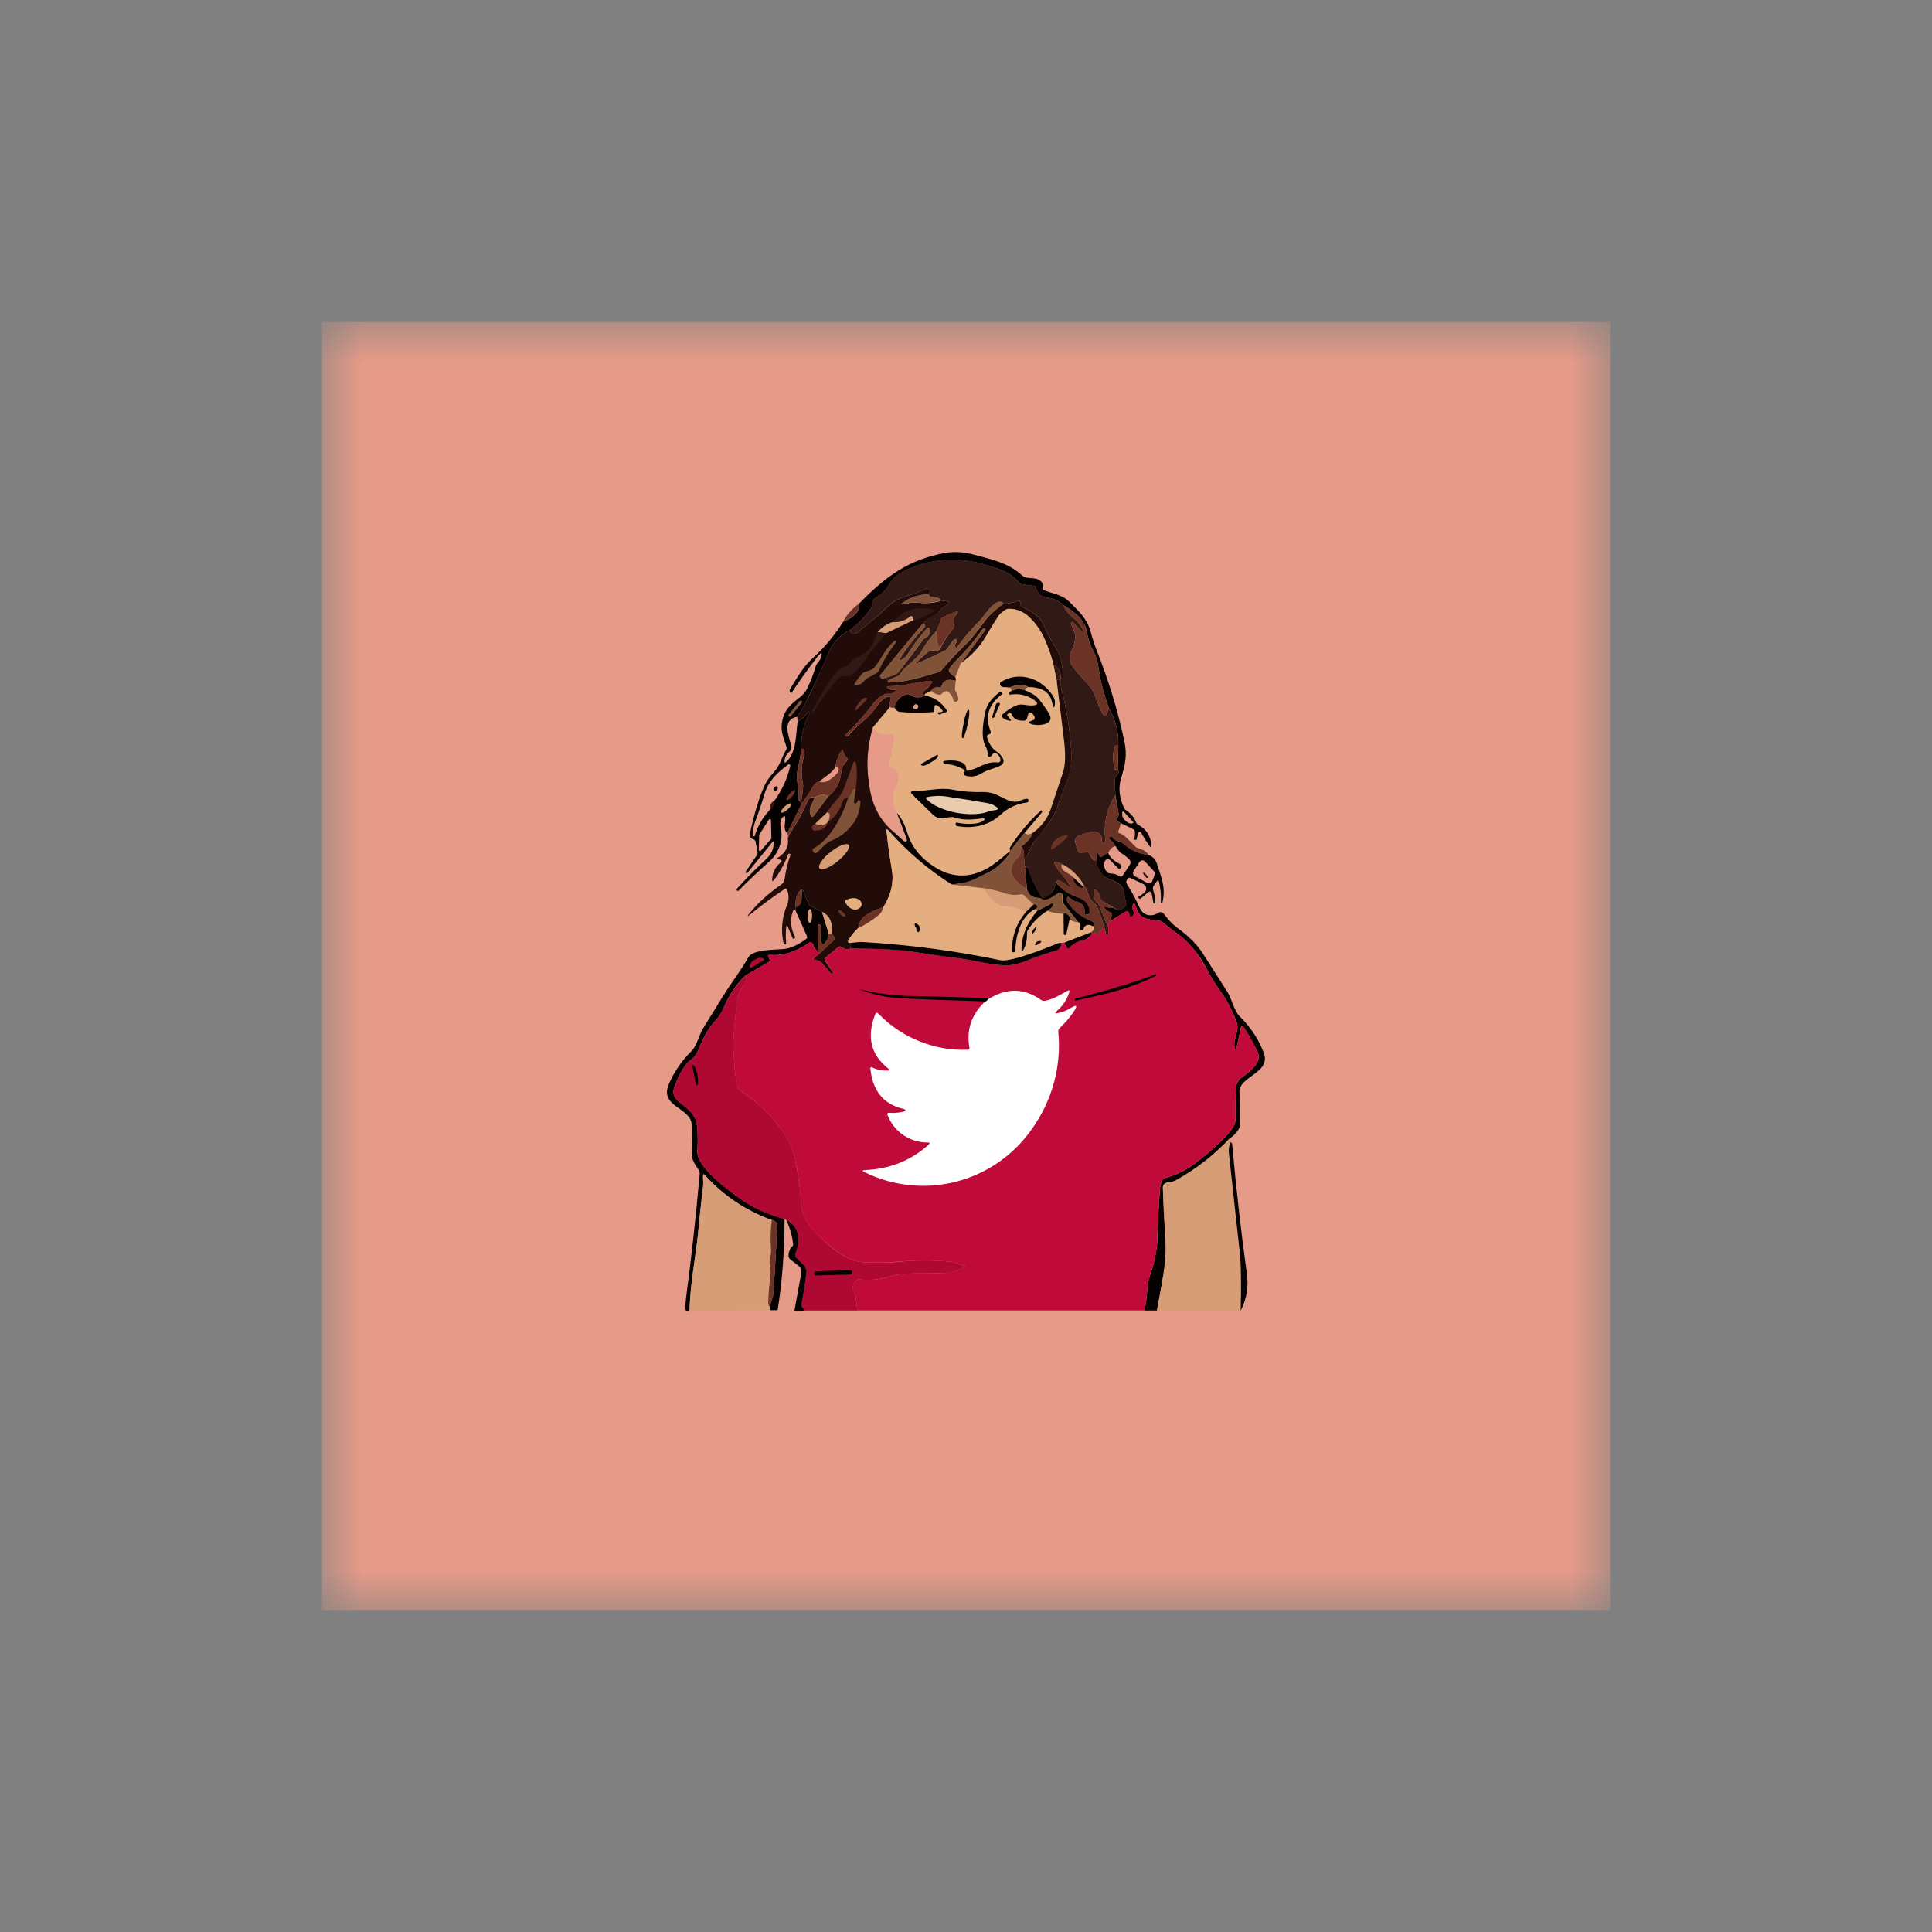 <svg width="24" height="24" viewBox="0 0 24 24" fill="none" xmlns="http://www.w3.org/2000/svg">
<rect x="0" y="0" width="24" height="24" fill="#808080" stroke="none"/>
<mask id="mask0_328_29377" style="mask-type:luminance" maskUnits="userSpaceOnUse" x="4" y="4" width="16" height="16">
<path d="M20 4H4V20H20V4Z" fill="white"/>
</mask>
<g mask="url(#mask0_328_29377)">
<path d="M4 4H20V20H4V4Z" fill="#E69B88"/>
<path d="M13.927 10.229L13.886 10.201C13.872 10.195 13.867 10.181 13.875 10.167L13.889 10.144C13.895 10.132 13.898 10.118 13.895 10.104L13.855 9.875L13.847 9.675C13.847 9.661 13.852 9.649 13.864 9.644C13.895 9.618 13.904 9.587 13.886 9.552L13.892 9.272C13.898 9.101 13.861 8.944 13.778 8.804C13.714 8.636 13.669 8.461 13.644 8.284C13.632 8.209 13.615 8.147 13.586 8.095C13.544 8.018 13.515 7.934 13.501 7.847C13.478 7.698 13.341 7.595 13.215 7.521C13.159 7.466 13.087 7.432 13.009 7.424C12.929 7.412 12.889 7.381 12.872 7.307C12.872 7.299 12.869 7.292 12.864 7.287C12.858 7.282 12.851 7.279 12.844 7.278L12.689 7.258C12.68 7.256 12.672 7.251 12.666 7.244C12.527 7.084 12.392 7.064 12.209 7.007C11.951 6.934 11.677 6.937 11.421 7.015C11.269 7.072 11.121 7.118 11.038 7.272C11.004 7.332 10.949 7.387 10.872 7.429C10.863 7.435 10.856 7.442 10.85 7.45C10.844 7.458 10.84 7.468 10.838 7.478C10.829 7.518 10.838 7.535 10.809 7.572C10.738 7.669 10.658 7.752 10.566 7.821C10.438 7.889 10.352 7.975 10.309 8.078C10.224 8.275 10.135 8.467 10.041 8.661C10.001 8.747 9.955 8.827 9.904 8.904C9.712 8.935 9.795 9.144 9.829 9.255C9.833 9.269 9.834 9.284 9.83 9.298C9.826 9.312 9.819 9.325 9.809 9.335C9.786 9.355 9.768 9.379 9.755 9.407C9.732 9.489 9.749 9.495 9.801 9.427C9.898 9.295 9.884 9.121 9.909 8.964C9.965 8.937 10.01 8.893 10.038 8.838L10.041 8.837L10.044 8.838L10.052 8.844C10.061 8.844 10.061 8.849 10.058 8.858C9.982 8.994 9.947 9.148 9.955 9.304C9.945 9.385 9.931 9.467 9.912 9.547C9.898 9.609 9.895 9.661 9.904 9.712C9.918 9.784 9.924 9.855 9.918 9.924C9.918 9.929 9.919 9.935 9.922 9.94C9.924 9.945 9.928 9.949 9.932 9.952C9.937 9.958 9.945 9.961 9.952 9.961L9.961 9.981L9.778 10.352C9.724 10.292 9.758 10.229 9.755 10.161C9.755 10.135 9.744 10.132 9.726 10.149C9.692 10.178 9.689 10.238 9.698 10.278C9.732 10.429 9.681 10.589 9.561 10.698C9.424 10.821 9.295 10.941 9.175 11.064C9.169 11.069 9.164 11.069 9.158 11.064L9.146 11.052V11.049C9.275 10.906 9.404 10.778 9.532 10.658C9.582 10.609 9.611 10.542 9.612 10.472C9.612 10.449 9.606 10.444 9.592 10.464L9.284 10.844C9.284 10.849 9.278 10.849 9.272 10.844L9.261 10.838V10.832L9.404 10.621C9.411 10.608 9.413 10.592 9.409 10.578L9.386 10.455C9.385 10.448 9.381 10.442 9.376 10.437C9.371 10.432 9.365 10.428 9.358 10.427C9.321 10.412 9.309 10.387 9.318 10.341C9.375 10.089 9.432 9.907 9.481 9.798C9.509 9.721 9.558 9.652 9.618 9.587C9.692 9.507 9.709 9.407 9.764 9.318C9.772 9.304 9.775 9.289 9.769 9.275C9.746 9.201 9.709 9.115 9.709 9.041C9.709 8.918 9.755 8.815 9.844 8.738C9.912 8.675 9.984 8.641 10.027 8.552C10.072 8.461 10.107 8.369 10.132 8.281C10.137 8.264 10.146 8.248 10.158 8.235L10.189 8.192C10.224 8.092 10.209 8.087 10.146 8.169C10.035 8.313 9.93 8.461 9.829 8.612L9.818 8.601C9.813 8.597 9.81 8.592 9.809 8.587V8.572C9.915 8.387 10.004 8.261 10.072 8.198C10.227 8.06 10.362 7.902 10.472 7.727C10.566 7.687 10.695 7.607 10.672 7.498C10.986 7.175 11.287 6.947 11.741 6.869C11.852 6.849 11.969 6.855 12.095 6.889C12.306 6.947 12.518 6.987 12.684 7.138C12.761 7.209 12.841 7.158 12.915 7.209C12.952 7.232 12.966 7.267 12.952 7.304C12.949 7.318 12.952 7.329 12.969 7.332C13.072 7.372 13.192 7.389 13.272 7.464C13.392 7.584 13.509 7.684 13.552 7.861C13.572 7.935 13.595 8.009 13.624 8.081C13.764 8.432 13.881 8.807 13.966 9.201C14.007 9.389 13.975 9.507 13.924 9.678C13.892 9.789 13.904 9.907 13.961 10.032C13.966 10.044 13.972 10.055 13.984 10.061C14.049 10.107 14.092 10.158 14.115 10.221C14.121 10.233 14.131 10.244 14.144 10.249C14.188 10.272 14.226 10.305 14.254 10.347C14.281 10.389 14.297 10.437 14.301 10.486C14.304 10.532 14.295 10.535 14.269 10.495C14.235 10.444 14.202 10.392 14.172 10.338C14.168 10.335 14.163 10.333 14.158 10.333C14.153 10.333 14.148 10.335 14.144 10.338C14.141 10.341 14.139 10.345 14.138 10.349L14.118 10.427V10.432H14.098C14.089 10.432 14.086 10.429 14.089 10.421C14.098 10.391 14.101 10.36 14.098 10.329C14.097 10.323 14.095 10.318 14.091 10.313C14.088 10.308 14.083 10.304 14.078 10.301L13.927 10.227V10.229Z" fill="#070202"/>
<path d="M13.214 7.52C13.231 7.577 13.283 7.64 13.368 7.703C13.389 7.72 13.417 7.76 13.454 7.823V7.829L13.443 7.835H13.428L13.337 7.737C13.317 7.717 13.309 7.723 13.309 7.752C13.311 7.775 13.32 7.795 13.331 7.815C13.38 7.892 13.348 8.015 13.309 8.086C13.271 8.155 13.28 8.223 13.334 8.292C13.391 8.366 13.454 8.435 13.52 8.506C13.557 8.543 13.583 8.586 13.6 8.635C13.626 8.715 13.657 8.792 13.694 8.863C13.714 8.903 13.734 8.903 13.751 8.86C13.751 8.849 13.763 8.832 13.777 8.803C13.86 8.943 13.897 9.097 13.891 9.272C13.886 9.26 13.88 9.255 13.874 9.255C13.867 9.256 13.86 9.26 13.854 9.266C13.847 9.272 13.842 9.28 13.84 9.289C13.823 9.375 13.823 9.466 13.846 9.555C13.846 9.56 13.851 9.566 13.854 9.569C13.86 9.572 13.866 9.573 13.871 9.572C13.883 9.572 13.889 9.566 13.886 9.552C13.903 9.589 13.897 9.617 13.863 9.643C13.858 9.646 13.855 9.651 13.852 9.656C13.85 9.661 13.848 9.666 13.848 9.672L13.854 9.877C13.75 10.041 13.707 10.236 13.731 10.429C13.731 10.443 13.729 10.457 13.717 10.463C13.694 10.477 13.688 10.472 13.688 10.446C13.697 10.269 13.489 10.346 13.4 10.38C13.384 10.387 13.37 10.399 13.363 10.415C13.355 10.43 13.353 10.447 13.357 10.463L13.391 10.572C13.391 10.578 13.397 10.583 13.4 10.586C13.406 10.59 13.413 10.592 13.42 10.592L13.503 10.589C13.508 10.588 13.514 10.589 13.519 10.592C13.524 10.594 13.529 10.598 13.531 10.603L13.563 10.66C13.58 10.689 13.597 10.695 13.617 10.678C13.626 10.769 13.674 10.877 13.766 10.915C13.851 10.952 13.943 10.972 13.96 11.08L13.989 11.22C13.991 11.235 13.989 11.246 13.98 11.258C13.937 11.315 13.886 11.315 13.829 11.272L13.694 11.192C13.689 11.189 13.684 11.185 13.68 11.18C13.676 11.175 13.673 11.169 13.671 11.163C13.666 11.128 13.652 11.096 13.629 11.069C13.603 11.046 13.591 11.049 13.586 11.083C13.58 11.137 13.594 11.18 13.631 11.217C13.643 11.226 13.649 11.238 13.654 11.246L13.76 11.506C13.771 11.537 13.774 11.563 13.771 11.586C13.768 11.626 13.757 11.629 13.737 11.595C13.712 11.482 13.675 11.372 13.629 11.266C13.622 11.249 13.611 11.235 13.597 11.223C13.517 11.163 13.526 11.08 13.469 11.006C13.407 10.889 13.31 10.794 13.191 10.735L13.117 10.706C13.115 10.704 13.112 10.703 13.108 10.703C13.105 10.703 13.102 10.704 13.1 10.706L13.097 10.715V10.723C13.143 10.823 13.22 10.883 13.274 10.972C13.317 11.037 13.309 11.043 13.246 10.992C13.177 10.935 13.131 10.92 13.114 10.963C13.108 11.06 13.057 11.123 12.969 11.149C12.954 11.155 12.943 11.149 12.937 11.137C12.868 11.033 12.815 10.919 12.777 10.8C12.775 10.792 12.77 10.784 12.764 10.778C12.757 10.771 12.749 10.768 12.74 10.766C12.731 10.766 12.731 10.775 12.734 10.795L12.72 10.66C12.73 10.658 12.739 10.653 12.747 10.646C12.755 10.639 12.762 10.63 12.766 10.62C12.797 10.535 12.837 10.469 12.88 10.42C12.909 10.389 12.937 10.355 12.96 10.32C13.026 10.229 13.091 10.146 13.129 10.043C13.163 9.94 13.203 9.837 13.243 9.737C13.3 9.6 13.317 9.457 13.306 9.309C13.289 9.046 13.248 8.797 13.186 8.566C13.178 8.534 13.176 8.501 13.18 8.469C13.18 8.452 13.174 8.443 13.16 8.44C13.137 8.435 13.129 8.44 13.129 8.463L13.086 8.263C13.151 8.286 13.183 8.337 13.171 8.415C13.171 8.44 13.177 8.443 13.194 8.42C13.2 8.412 13.205 8.403 13.207 8.393C13.21 8.383 13.21 8.373 13.209 8.363C13.191 8.26 13.18 8.149 13.123 8.06C13.063 7.966 13.008 7.863 12.96 7.755C12.914 7.646 12.797 7.589 12.697 7.537C12.691 7.535 12.685 7.53 12.682 7.524C12.678 7.517 12.677 7.51 12.677 7.503C12.677 7.495 12.677 7.486 12.671 7.475C12.663 7.463 12.654 7.46 12.64 7.466C12.58 7.489 12.52 7.5 12.466 7.497C12.434 7.46 12.389 7.469 12.329 7.526C12.263 7.583 12.217 7.663 12.157 7.726C12.063 7.817 11.974 7.92 11.891 8.04C11.886 8.049 11.877 8.049 11.868 8.04C11.864 8.033 11.861 8.025 11.862 8.017C11.863 8.009 11.866 8.001 11.871 7.995C11.886 7.977 11.889 7.96 11.88 7.946C11.879 7.944 11.877 7.942 11.874 7.94C11.872 7.939 11.87 7.938 11.867 7.937C11.864 7.936 11.861 7.936 11.859 7.937C11.856 7.938 11.854 7.939 11.851 7.94C11.849 7.942 11.847 7.944 11.846 7.946L11.766 8.06C11.758 8.07 11.748 8.078 11.737 8.083L11.451 8.217C11.366 8.255 11.36 8.246 11.431 8.183L11.546 8.086C11.551 8.082 11.557 8.079 11.563 8.078C11.57 8.077 11.577 8.078 11.583 8.08C11.634 8.097 11.668 8.086 11.686 8.049C11.72 7.972 11.763 7.906 11.811 7.846C11.831 7.826 11.844 7.802 11.851 7.776C11.858 7.749 11.858 7.721 11.851 7.695C11.848 7.68 11.851 7.669 11.857 7.66L11.886 7.626C11.906 7.597 11.9 7.589 11.863 7.603C11.817 7.62 11.768 7.64 11.72 7.666C11.707 7.672 11.697 7.682 11.691 7.695L11.634 7.837C11.551 7.926 11.491 8.009 11.448 8.089C11.434 8.123 11.363 8.195 11.231 8.309C11.194 8.337 11.197 8.383 11.146 8.403C11.111 8.415 11.08 8.429 11.049 8.446C11.045 8.447 11.042 8.45 11.039 8.453C11.037 8.456 11.035 8.459 11.034 8.463C11.034 8.468 11.034 8.473 11.034 8.477C11.023 8.443 11.011 8.423 10.997 8.42L11.097 8.389C11.126 8.377 11.154 8.36 11.171 8.337C11.271 8.209 11.371 8.08 11.463 7.952C11.472 7.94 11.484 7.93 11.497 7.923C11.534 7.903 11.554 7.875 11.551 7.832C11.549 7.792 11.534 7.786 11.506 7.817C11.426 7.909 11.351 8.006 11.286 8.112C11.264 8.15 11.231 8.181 11.191 8.2C11.168 8.212 11.163 8.206 11.177 8.186C11.271 8.037 11.374 7.906 11.483 7.797C11.489 7.792 11.492 7.785 11.493 7.777C11.493 7.769 11.491 7.761 11.486 7.755C11.477 7.752 11.469 7.75 11.46 7.749L11.489 7.717C11.496 7.707 11.506 7.698 11.517 7.692L11.626 7.637C11.639 7.631 11.651 7.621 11.66 7.609C11.688 7.569 11.72 7.537 11.763 7.515C11.797 7.495 11.797 7.48 11.757 7.469C11.722 7.463 11.686 7.464 11.651 7.475C11.709 7.446 11.683 7.426 11.569 7.415C11.551 7.412 11.54 7.4 11.537 7.38C11.551 7.36 11.554 7.34 11.537 7.323C11.528 7.309 11.517 7.306 11.506 7.312C11.417 7.352 11.326 7.386 11.231 7.415C11.12 7.443 11.031 7.529 10.954 7.603C10.863 7.692 10.76 7.763 10.663 7.849C10.648 7.862 10.63 7.87 10.611 7.872C10.574 7.877 10.56 7.86 10.566 7.82C10.657 7.752 10.737 7.669 10.809 7.572C10.837 7.535 10.829 7.517 10.837 7.477C10.839 7.467 10.843 7.458 10.849 7.449C10.855 7.441 10.863 7.434 10.871 7.429C10.948 7.386 11.003 7.332 11.037 7.269C11.12 7.117 11.266 7.069 11.42 7.012C11.678 6.934 11.953 6.932 12.211 7.006C12.391 7.063 12.526 7.083 12.666 7.243C12.671 7.252 12.68 7.255 12.688 7.257L12.843 7.277L12.863 7.286L12.874 7.306C12.889 7.38 12.931 7.412 13.008 7.423C13.097 7.437 13.166 7.469 13.214 7.52Z" fill="#311915"/>
<path d="M11.537 7.381C11.429 7.387 11.338 7.412 11.26 7.458C11.175 7.51 11.18 7.521 11.275 7.495C11.366 7.472 11.455 7.501 11.546 7.49C11.58 7.49 11.617 7.481 11.652 7.475C11.686 7.465 11.722 7.463 11.758 7.47C11.797 7.481 11.797 7.498 11.763 7.515C11.72 7.538 11.686 7.57 11.66 7.61C11.652 7.622 11.64 7.632 11.626 7.638L11.52 7.695C11.508 7.701 11.498 7.709 11.489 7.718L11.46 7.75L10.938 8.384C10.934 8.387 10.932 8.391 10.932 8.395C10.932 8.424 10.952 8.432 10.998 8.421C11.012 8.424 11.026 8.444 11.032 8.478C11.246 8.478 11.432 8.415 11.666 8.347C11.678 8.342 11.689 8.334 11.697 8.324C11.777 8.227 11.869 8.13 11.963 8.038C12.069 7.941 12.152 7.824 12.24 7.707C12.28 7.65 12.355 7.581 12.466 7.498C12.523 7.501 12.58 7.49 12.637 7.467C12.655 7.461 12.666 7.467 12.672 7.478C12.678 7.487 12.678 7.495 12.678 7.507C12.677 7.513 12.679 7.52 12.683 7.525C12.686 7.531 12.691 7.535 12.697 7.538C12.797 7.59 12.912 7.647 12.96 7.755C13.006 7.864 13.063 7.967 13.123 8.061C13.18 8.15 13.192 8.261 13.209 8.364C13.212 8.384 13.209 8.404 13.195 8.421C13.178 8.444 13.172 8.441 13.175 8.415C13.18 8.338 13.152 8.287 13.089 8.264C13.061 8.151 13.023 8.041 12.975 7.935C12.932 7.839 12.872 7.752 12.797 7.678C12.763 7.642 12.722 7.614 12.676 7.594C12.63 7.574 12.581 7.564 12.532 7.564C12.518 7.564 12.503 7.567 12.492 7.575C12.458 7.593 12.429 7.617 12.406 7.647C12.352 7.732 12.297 7.818 12.249 7.904C12.172 8.038 12.066 8.15 11.935 8.241L12.238 7.827C12.24 7.821 12.243 7.818 12.24 7.815C12.24 7.81 12.238 7.807 12.232 7.807C12.22 7.807 12.212 7.807 12.203 7.818C12.106 7.961 11.992 8.092 11.866 8.218C11.838 8.246 11.813 8.277 11.792 8.31C11.788 8.315 11.787 8.321 11.787 8.327C11.787 8.333 11.788 8.339 11.792 8.344C11.809 8.372 11.835 8.392 11.869 8.41C11.875 8.424 11.877 8.441 11.872 8.461C11.78 8.427 11.72 8.45 11.695 8.527C11.689 8.538 11.68 8.544 11.666 8.541C11.617 8.532 11.583 8.547 11.569 8.584L11.492 8.621L11.483 8.63C11.475 8.63 11.469 8.63 11.469 8.621V8.601C11.469 8.59 11.477 8.581 11.486 8.575C11.523 8.552 11.552 8.521 11.572 8.484C11.583 8.464 11.578 8.455 11.555 8.458C11.469 8.467 11.377 8.481 11.292 8.498C11.209 8.518 11.126 8.521 11.04 8.527C11.012 8.527 11.012 8.535 11.032 8.552C11.049 8.564 11.066 8.567 11.086 8.567C11.137 8.567 11.143 8.578 11.098 8.607C11.078 8.618 11.054 8.622 11.032 8.618C11.015 8.618 10.998 8.618 10.983 8.627C10.926 8.655 10.889 8.69 10.86 8.724C10.746 8.878 10.626 9.01 10.506 9.124C10.492 9.138 10.495 9.147 10.515 9.15C10.52 9.151 10.525 9.15 10.53 9.148C10.536 9.146 10.54 9.143 10.543 9.138C10.592 9.075 10.643 9.024 10.697 8.981C10.797 8.904 10.855 8.821 10.929 8.727C10.957 8.695 10.98 8.675 10.998 8.667C11.063 8.638 11.083 8.658 11.055 8.721C11.049 8.743 11.049 8.765 11.055 8.787L10.843 9.038C10.775 9.263 10.759 9.5 10.795 9.732C10.823 9.967 10.909 10.152 11.052 10.29C11.057 10.29 11.055 10.304 11.043 10.324C11.039 10.318 11.034 10.313 11.029 10.31C11.015 10.298 11.009 10.301 11.012 10.318C11.029 10.481 11.052 10.641 11.078 10.798C11.106 10.955 11.072 11.112 10.975 11.267C10.877 11.301 10.8 11.338 10.743 11.381C10.7 11.409 10.675 11.461 10.658 11.532C10.606 11.581 10.563 11.632 10.537 11.687C10.529 11.701 10.537 11.712 10.56 11.715L10.566 11.784C10.529 11.801 10.492 11.795 10.452 11.764C10.438 11.755 10.423 11.755 10.415 11.764L10.255 11.895C10.252 11.898 10.249 11.9 10.247 11.903C10.245 11.907 10.244 11.91 10.243 11.914C10.243 11.918 10.243 11.921 10.244 11.925C10.245 11.929 10.247 11.932 10.249 11.935L10.349 12.078C10.355 12.081 10.352 12.084 10.349 12.087L10.337 12.095C10.329 12.098 10.326 12.095 10.32 12.092L10.209 11.964C10.198 11.95 10.183 11.94 10.166 11.935L10.123 11.924C10.1 11.918 10.1 11.909 10.117 11.895L10.175 11.85L10.357 11.681C10.362 11.677 10.365 11.672 10.367 11.667C10.368 11.661 10.368 11.655 10.366 11.649C10.359 11.631 10.348 11.615 10.335 11.601C10.346 11.464 10.306 11.372 10.212 11.329L10.066 11.252C10.06 11.25 10.055 11.246 10.05 11.241C10.046 11.236 10.042 11.23 10.04 11.224L9.975 11.058C9.975 11.075 9.969 11.072 9.963 11.055C9.96 11.047 9.955 11.047 9.949 11.052C9.895 11.11 9.875 11.181 9.886 11.272L9.877 11.307C9.863 11.301 9.855 11.307 9.849 11.321C9.812 11.427 9.82 11.532 9.877 11.638C9.877 11.647 9.877 11.649 9.872 11.655L9.86 11.661C9.855 11.664 9.849 11.661 9.846 11.655L9.789 11.518C9.775 11.489 9.769 11.492 9.766 11.521C9.76 11.584 9.76 11.649 9.766 11.721C9.766 11.727 9.766 11.729 9.757 11.732H9.749C9.74 11.732 9.735 11.732 9.735 11.724C9.698 11.563 9.713 11.395 9.777 11.244C9.802 11.182 9.802 11.114 9.777 11.052C9.776 11.048 9.774 11.044 9.77 11.042C9.766 11.039 9.762 11.038 9.757 11.038C9.609 11.135 9.466 11.24 9.329 11.352C9.28 11.392 9.275 11.389 9.315 11.341C9.415 11.218 9.543 11.101 9.706 10.987C9.732 10.97 9.746 10.941 9.749 10.904C9.763 10.809 9.786 10.715 9.82 10.618C9.823 10.615 9.82 10.61 9.815 10.61L9.803 10.604C9.797 10.604 9.795 10.604 9.792 10.61C9.749 10.724 9.689 10.835 9.612 10.935C9.597 10.952 9.592 10.95 9.592 10.927C9.593 10.885 9.603 10.844 9.622 10.807C9.64 10.77 9.667 10.738 9.7 10.712C9.712 10.701 9.712 10.692 9.7 10.684C9.692 10.678 9.682 10.675 9.672 10.675C9.64 10.675 9.637 10.669 9.663 10.655C9.76 10.595 9.803 10.512 9.786 10.412C9.8 10.39 9.797 10.372 9.815 10.35C9.889 10.244 9.963 10.112 10.032 9.955C10.052 9.91 10.08 9.895 10.12 9.91L10.069 10.024C10.057 10.052 10.057 10.081 10.066 10.11L10.072 10.13C10.08 10.152 10.092 10.155 10.109 10.135L10.289 9.892C10.383 9.821 10.438 9.721 10.449 9.601C10.455 9.532 10.483 9.49 10.526 9.444C10.528 9.441 10.53 9.437 10.53 9.432C10.53 9.428 10.528 9.424 10.526 9.421L10.523 9.415C10.495 9.392 10.477 9.36 10.472 9.324C10.472 9.31 10.463 9.31 10.457 9.324C10.415 9.381 10.389 9.45 10.38 9.518C10.352 9.595 10.243 9.65 10.175 9.71C10.146 9.715 10.117 9.738 10.097 9.775C10.049 9.861 10.012 9.912 9.96 9.981C9.96 9.975 9.96 9.97 9.952 9.961C9.972 9.847 9.98 9.772 9.975 9.735C9.949 9.618 9.955 9.501 9.989 9.387C9.994 9.371 9.996 9.355 9.995 9.338C9.989 9.31 9.975 9.295 9.955 9.304C9.946 9.149 9.982 8.994 10.057 8.858C10.06 8.85 10.057 8.847 10.055 8.844L10.043 8.838L10.04 8.837L10.037 8.838C10.009 8.893 9.964 8.937 9.909 8.964L9.903 8.907C9.955 8.827 10 8.744 10.043 8.661C10.135 8.467 10.223 8.275 10.309 8.078C10.352 7.975 10.438 7.89 10.566 7.821C10.56 7.861 10.575 7.878 10.612 7.872C10.632 7.872 10.649 7.861 10.663 7.85C10.76 7.764 10.863 7.692 10.955 7.604C11.035 7.527 11.12 7.447 11.232 7.415C11.326 7.387 11.418 7.352 11.506 7.312C11.518 7.307 11.529 7.31 11.537 7.321C11.555 7.341 11.552 7.361 11.537 7.381Z" fill="#210C09"/>
<path d="M11.537 7.38C11.537 7.4 11.551 7.408 11.568 7.414C11.683 7.426 11.711 7.443 11.654 7.471L11.546 7.488C11.454 7.5 11.366 7.471 11.274 7.494C11.18 7.52 11.177 7.508 11.26 7.457C11.337 7.411 11.428 7.386 11.537 7.38ZM12.466 7.497C12.357 7.583 12.28 7.651 12.237 7.706C12.151 7.823 12.068 7.94 11.963 8.037C11.866 8.128 11.777 8.226 11.697 8.323C11.689 8.333 11.678 8.341 11.665 8.346C11.428 8.414 11.245 8.477 11.031 8.477C11.032 8.472 11.033 8.468 11.034 8.463C11.034 8.457 11.04 8.451 11.048 8.446L11.143 8.403C11.2 8.383 11.194 8.34 11.228 8.308C11.36 8.194 11.434 8.123 11.448 8.088C11.488 8.011 11.551 7.926 11.634 7.834C11.634 7.98 11.651 8.051 11.685 8.048C11.668 8.086 11.634 8.097 11.583 8.077C11.576 8.075 11.569 8.075 11.563 8.076C11.556 8.078 11.55 8.081 11.546 8.086L11.431 8.183C11.36 8.243 11.368 8.254 11.454 8.217L11.734 8.083C11.746 8.077 11.755 8.068 11.763 8.057L11.848 7.943C11.85 7.941 11.852 7.939 11.855 7.938C11.857 7.937 11.86 7.937 11.863 7.937C11.866 7.937 11.869 7.938 11.872 7.939C11.875 7.941 11.878 7.943 11.88 7.946C11.888 7.96 11.886 7.974 11.871 7.994C11.866 8.001 11.863 8.009 11.863 8.017C11.863 8.025 11.866 8.033 11.871 8.04C11.877 8.048 11.886 8.048 11.891 8.04C11.974 7.92 12.063 7.817 12.154 7.726C12.217 7.663 12.263 7.583 12.325 7.526C12.388 7.468 12.434 7.46 12.466 7.497Z" fill="#805237"/>
<path d="M10.672 7.497C10.694 7.606 10.563 7.686 10.472 7.726C10.514 7.64 10.583 7.563 10.672 7.497ZM13.214 7.52C13.34 7.594 13.477 7.697 13.5 7.846C13.514 7.931 13.543 8.017 13.586 8.094C13.614 8.146 13.632 8.208 13.643 8.283C13.672 8.463 13.714 8.634 13.777 8.803L13.749 8.86C13.735 8.903 13.714 8.903 13.694 8.863C13.657 8.789 13.625 8.713 13.6 8.634C13.584 8.586 13.556 8.542 13.52 8.506C13.454 8.437 13.392 8.363 13.332 8.291C13.28 8.223 13.272 8.154 13.309 8.086C13.349 8.011 13.38 7.891 13.332 7.814C13.32 7.795 13.312 7.774 13.309 7.751C13.309 7.723 13.315 7.717 13.337 7.737L13.429 7.831C13.434 7.837 13.437 7.837 13.443 7.831L13.452 7.828V7.823C13.431 7.779 13.403 7.738 13.369 7.703C13.283 7.64 13.232 7.577 13.214 7.52Z" fill="#6B3325"/>
<path d="M11.349 7.703C11.345 7.688 11.34 7.674 11.335 7.66C11.33 7.656 11.325 7.654 11.319 7.654C11.313 7.654 11.307 7.656 11.303 7.66C11.243 7.711 11.172 7.734 11.086 7.729C11.217 7.586 11.372 7.529 11.557 7.566C11.606 7.574 11.609 7.594 11.566 7.617C11.498 7.66 11.423 7.689 11.349 7.703Z" fill="#311915"/>
<path d="M13.086 8.262L13.129 8.463L13.217 9.191C13.243 9.33 13.238 9.474 13.203 9.611C13.151 9.754 13.103 9.897 13.06 10.04C13.02 10.16 12.94 10.265 12.823 10.351C12.777 10.371 12.746 10.368 12.729 10.342L12.943 10.088L12.946 10.082V10.074L12.934 10.065H12.923C12.778 10.2 12.652 10.354 12.549 10.523C12.54 10.537 12.54 10.551 12.549 10.565C12.549 10.554 12.549 10.557 12.54 10.577C12.411 10.685 12.323 10.754 12.271 10.783C12.043 10.914 11.814 10.905 11.594 10.76C11.439 10.663 11.323 10.514 11.268 10.34C11.245 10.253 11.203 10.172 11.146 10.102C11.106 10.038 11.089 9.963 11.097 9.888C11.106 9.78 11.183 9.728 11.154 9.605C11.143 9.554 11.086 9.551 11.057 9.52C11.028 9.488 11.031 9.454 11.063 9.42C11.068 9.414 11.072 9.408 11.074 9.401C11.076 9.394 11.078 9.387 11.077 9.38C11.077 9.351 11.066 9.342 11.077 9.311C11.094 9.26 11.106 9.205 11.106 9.148C11.106 9.131 11.1 9.125 11.083 9.123L10.957 9.12C10.92 9.117 10.883 9.091 10.843 9.037L11.054 8.785C11.074 8.791 11.091 8.794 11.111 8.791C11.129 8.817 11.146 8.84 11.177 8.842C11.314 8.854 11.448 8.857 11.583 8.845C11.597 8.845 11.603 8.837 11.606 8.825L11.611 8.774C11.611 8.757 11.623 8.754 11.64 8.762C11.663 8.777 11.686 8.797 11.703 8.82C11.717 8.834 11.714 8.842 11.694 8.845L11.66 8.848C11.649 8.851 11.646 8.857 11.654 8.865C11.663 8.877 11.674 8.88 11.688 8.871C11.705 8.86 11.723 8.852 11.743 8.848C11.763 8.845 11.768 8.834 11.757 8.817C11.728 8.77 11.689 8.73 11.643 8.699C11.598 8.669 11.546 8.648 11.491 8.64C11.491 8.637 11.489 8.628 11.491 8.62L11.569 8.582C11.597 8.611 11.629 8.625 11.668 8.631C11.683 8.631 11.694 8.628 11.703 8.617C11.714 8.6 11.731 8.588 11.751 8.588C11.763 8.582 11.771 8.588 11.78 8.594C11.809 8.623 11.831 8.651 11.843 8.691C11.843 8.703 11.851 8.711 11.86 8.714C11.871 8.723 11.883 8.717 11.897 8.705C11.9 8.702 11.903 8.698 11.904 8.693C11.906 8.689 11.906 8.684 11.906 8.68C11.903 8.649 11.892 8.619 11.874 8.594C11.866 8.583 11.861 8.568 11.863 8.554L11.871 8.46C11.876 8.443 11.875 8.425 11.868 8.408L11.934 8.24C12.066 8.148 12.171 8.037 12.248 7.905C12.297 7.82 12.351 7.731 12.409 7.645C12.432 7.616 12.461 7.591 12.494 7.574C12.505 7.567 12.518 7.563 12.531 7.562C12.637 7.562 12.726 7.603 12.797 7.677C12.871 7.751 12.931 7.837 12.974 7.934C13.023 8.043 13.06 8.154 13.088 8.262H13.086Z" fill="#E4AE80"/>
<path d="M11.686 8.048C11.649 8.048 11.635 7.979 11.635 7.833L11.692 7.693C11.698 7.681 11.708 7.671 11.72 7.665C11.769 7.639 11.818 7.619 11.863 7.602C11.9 7.588 11.906 7.596 11.883 7.625L11.858 7.659C11.854 7.664 11.851 7.669 11.85 7.675C11.848 7.681 11.848 7.687 11.849 7.693C11.863 7.753 11.852 7.796 11.812 7.845C11.76 7.902 11.72 7.971 11.683 8.045L11.686 8.048Z" fill="#6B3325"/>
<path d="M11.349 7.703L11.006 7.866L10.9 7.851C10.958 7.791 11.018 7.748 11.086 7.728C11.172 7.734 11.243 7.711 11.303 7.66L11.312 7.654C11.315 7.653 11.318 7.653 11.321 7.654C11.324 7.654 11.327 7.655 11.33 7.657C11.333 7.658 11.335 7.66 11.337 7.663C11.338 7.665 11.34 7.668 11.34 7.671C11.34 7.671 11.34 7.683 11.349 7.703Z" fill="#D79D76"/>
<path d="M11.46 7.749C11.47 7.749 11.48 7.751 11.489 7.754L11.492 7.777C11.492 7.783 11.489 7.791 11.483 7.797C11.374 7.906 11.272 8.037 11.177 8.186C11.163 8.206 11.169 8.211 11.192 8.2C11.231 8.181 11.264 8.151 11.286 8.114C11.352 8.006 11.426 7.909 11.506 7.817C11.534 7.789 11.549 7.791 11.552 7.831C11.552 7.874 11.534 7.903 11.495 7.923C11.482 7.93 11.471 7.94 11.463 7.951L11.172 8.337C11.152 8.361 11.126 8.379 11.097 8.389C11.063 8.4 11.032 8.411 10.997 8.417C10.952 8.431 10.932 8.423 10.932 8.394C10.932 8.389 10.932 8.386 10.937 8.383L11.46 7.749ZM11.934 8.24L11.869 8.409C11.837 8.395 11.81 8.372 11.792 8.343C11.788 8.338 11.787 8.332 11.787 8.326C11.787 8.32 11.788 8.314 11.792 8.309C11.813 8.276 11.838 8.245 11.866 8.217C11.992 8.091 12.106 7.96 12.206 7.817C12.209 7.813 12.213 7.81 12.217 7.808C12.222 7.806 12.227 7.805 12.232 7.806C12.237 7.806 12.24 7.806 12.24 7.814V7.826L11.934 8.24Z" fill="#805237"/>
<path d="M10.899 7.852L11.008 7.866C10.882 8.012 10.771 8.157 10.668 8.303C10.641 8.336 10.609 8.365 10.574 8.389C10.568 8.393 10.562 8.397 10.555 8.399C10.548 8.401 10.541 8.401 10.534 8.4C10.428 8.383 10.397 8.449 10.337 8.52C10.25 8.623 10.172 8.733 10.105 8.849L10.097 8.843C10.088 8.837 10.085 8.832 10.091 8.823C10.179 8.652 10.268 8.509 10.357 8.392C10.399 8.334 10.454 8.292 10.519 8.269C10.537 8.263 10.548 8.254 10.557 8.24C10.575 8.211 10.602 8.188 10.634 8.174C10.739 8.129 10.828 8.057 10.862 7.946L10.899 7.852Z" fill="#311915"/>
<path d="M10.729 8.465C10.712 8.487 10.688 8.503 10.66 8.507C10.612 8.516 10.603 8.502 10.632 8.465L10.709 8.37C10.717 8.36 10.728 8.352 10.74 8.347C10.789 8.33 10.837 8.325 10.869 8.282C10.957 8.173 10.997 8.053 11.112 7.962L11.117 7.956C11.126 7.956 11.134 7.956 11.137 7.962V7.973C11.046 8.087 10.975 8.207 10.917 8.333C10.911 8.345 10.901 8.355 10.889 8.362C10.835 8.396 10.769 8.416 10.729 8.465Z" fill="#805237"/>
<path d="M12.774 8.535C12.717 8.495 12.64 8.498 12.54 8.541C12.517 8.537 12.494 8.535 12.471 8.535C12.454 8.535 12.44 8.529 12.434 8.523C12.428 8.518 12.423 8.509 12.423 8.501C12.421 8.494 12.422 8.488 12.424 8.482C12.427 8.477 12.431 8.472 12.437 8.469C12.671 8.329 12.943 8.432 13.077 8.641C13.097 8.675 13.105 8.698 13.105 8.715C13.103 8.809 13.088 8.809 13.068 8.718C13.04 8.598 12.943 8.535 12.774 8.535Z" fill="#070202"/>
<path d="M11.871 8.457L11.863 8.554C11.863 8.568 11.866 8.582 11.874 8.594C11.891 8.619 11.903 8.651 11.903 8.679C11.904 8.684 11.904 8.688 11.903 8.693C11.902 8.697 11.9 8.702 11.897 8.705C11.883 8.716 11.871 8.722 11.86 8.716C11.855 8.714 11.851 8.71 11.848 8.706C11.845 8.701 11.844 8.696 11.843 8.691C11.832 8.653 11.81 8.619 11.78 8.594C11.776 8.59 11.772 8.587 11.767 8.586C11.762 8.584 11.756 8.584 11.751 8.585C11.732 8.589 11.715 8.599 11.703 8.614C11.699 8.619 11.694 8.624 11.688 8.627C11.682 8.63 11.675 8.631 11.668 8.631C11.63 8.627 11.595 8.61 11.568 8.582C11.583 8.545 11.617 8.531 11.668 8.539C11.68 8.542 11.688 8.539 11.694 8.525C11.723 8.448 11.78 8.425 11.871 8.459V8.457Z" fill="#805237"/>
<path d="M12.72 10.658C12.726 10.595 12.714 10.544 12.685 10.515C12.757 10.466 12.803 10.412 12.823 10.352C12.94 10.266 13.02 10.161 13.057 10.038L13.2 9.609C13.234 9.518 13.24 9.381 13.217 9.192L13.128 8.464C13.128 8.444 13.137 8.435 13.157 8.441C13.174 8.444 13.18 8.452 13.18 8.469C13.176 8.502 13.178 8.535 13.185 8.566C13.248 8.798 13.288 9.046 13.306 9.309C13.317 9.458 13.303 9.601 13.243 9.738C13.203 9.838 13.163 9.938 13.128 10.044C13.091 10.146 13.025 10.229 12.96 10.321C12.937 10.355 12.908 10.389 12.88 10.421C12.834 10.469 12.797 10.535 12.765 10.621C12.761 10.63 12.755 10.639 12.747 10.646C12.739 10.653 12.73 10.658 12.72 10.661V10.658Z" fill="#210C09"/>
<path d="M11.492 8.619V8.639C11.463 8.655 11.431 8.664 11.398 8.662C11.365 8.66 11.333 8.649 11.306 8.63C11.301 8.627 11.294 8.624 11.288 8.623C11.282 8.623 11.275 8.623 11.269 8.625C11.183 8.642 11.132 8.696 11.112 8.79C11.092 8.794 11.073 8.792 11.055 8.785C11.049 8.763 11.049 8.74 11.055 8.719C11.083 8.656 11.063 8.636 10.998 8.665C10.97 8.679 10.947 8.7 10.929 8.725C10.855 8.819 10.797 8.902 10.7 8.979C10.643 9.022 10.592 9.073 10.54 9.136C10.537 9.14 10.533 9.143 10.529 9.145C10.524 9.147 10.52 9.148 10.515 9.147C10.495 9.145 10.492 9.136 10.506 9.122C10.629 9.007 10.746 8.876 10.86 8.722C10.889 8.687 10.929 8.653 10.983 8.625C10.998 8.617 11.015 8.614 11.032 8.616C11.057 8.619 11.078 8.616 11.098 8.605C11.143 8.576 11.137 8.565 11.086 8.565C11.067 8.566 11.048 8.561 11.032 8.55C11.012 8.533 11.015 8.525 11.04 8.522C11.126 8.522 11.212 8.516 11.292 8.496C11.377 8.479 11.466 8.465 11.555 8.456C11.578 8.456 11.583 8.462 11.572 8.485C11.551 8.521 11.521 8.551 11.486 8.573C11.482 8.576 11.478 8.58 11.475 8.584C11.472 8.589 11.47 8.594 11.469 8.599V8.619C11.469 8.627 11.475 8.63 11.483 8.627L11.492 8.619Z" fill="#6B3325"/>
<path d="M12.774 8.535C12.746 8.546 12.734 8.56 12.734 8.575C12.707 8.564 12.678 8.559 12.648 8.56C12.619 8.561 12.59 8.568 12.563 8.58C12.563 8.557 12.554 8.543 12.54 8.54C12.64 8.498 12.717 8.495 12.774 8.535Z" fill="#805237"/>
<path d="M12.734 8.575C12.8 8.603 12.863 8.632 12.908 8.689C12.954 8.746 12.994 8.803 13.031 8.863C13.117 9.006 12.891 9.023 12.814 8.995C12.771 8.981 12.771 8.966 12.814 8.955C12.86 8.941 12.866 8.915 12.834 8.875C12.803 8.838 12.78 8.841 12.768 8.889L12.757 8.926C12.754 8.941 12.743 8.949 12.728 8.952C12.643 8.958 12.588 8.932 12.563 8.866C12.56 8.862 12.556 8.859 12.551 8.858C12.549 8.856 12.546 8.856 12.543 8.856C12.54 8.856 12.537 8.856 12.534 8.858L12.52 8.866C12.517 8.868 12.515 8.87 12.514 8.872C12.512 8.875 12.511 8.878 12.511 8.881C12.511 8.883 12.511 8.886 12.512 8.888C12.513 8.891 12.515 8.893 12.517 8.895L12.548 8.932C12.566 8.952 12.56 8.958 12.537 8.952C12.505 8.948 12.475 8.934 12.451 8.912C12.449 8.909 12.447 8.906 12.446 8.903C12.445 8.899 12.445 8.896 12.445 8.892C12.446 8.885 12.449 8.879 12.454 8.875C12.508 8.823 12.566 8.789 12.626 8.763C12.691 8.735 12.76 8.769 12.825 8.763C12.897 8.761 12.903 8.735 12.845 8.695C12.804 8.665 12.757 8.644 12.707 8.633C12.656 8.621 12.605 8.62 12.554 8.629C12.543 8.629 12.537 8.626 12.537 8.612C12.537 8.603 12.548 8.592 12.566 8.581C12.619 8.557 12.679 8.555 12.734 8.575Z" fill="#070202"/>
<path d="M11.971 9.558C11.903 9.518 11.829 9.495 11.743 9.492C11.738 9.491 11.734 9.489 11.73 9.487C11.726 9.485 11.723 9.481 11.72 9.478C11.719 9.476 11.718 9.474 11.717 9.472C11.717 9.47 11.717 9.468 11.717 9.466C11.717 9.458 11.726 9.452 11.734 9.452C11.809 9.44 12.014 9.438 12.003 9.558C12.003 9.572 12.008 9.578 12.023 9.575C12.157 9.549 12.251 9.452 12.394 9.472C12.398 9.473 12.402 9.472 12.406 9.471C12.41 9.47 12.414 9.469 12.417 9.466C12.423 9.462 12.427 9.456 12.428 9.449C12.431 9.42 12.42 9.395 12.391 9.369C12.363 9.343 12.34 9.349 12.32 9.383C12.317 9.389 12.312 9.394 12.306 9.398C12.283 9.406 12.271 9.398 12.271 9.378C12.27 9.337 12.26 9.298 12.24 9.263C12.177 9.152 12.22 8.915 12.248 8.812C12.271 8.738 12.326 8.669 12.414 8.6C12.423 8.592 12.434 8.595 12.443 8.603L12.448 8.615V8.623C12.28 8.749 12.231 8.9 12.306 9.086C12.311 9.106 12.306 9.118 12.283 9.123C12.278 9.124 12.275 9.126 12.271 9.129C12.266 9.133 12.263 9.138 12.261 9.145C12.26 9.151 12.26 9.157 12.263 9.163C12.283 9.229 12.32 9.295 12.377 9.335C12.411 9.355 12.437 9.383 12.457 9.42C12.466 9.438 12.469 9.455 12.463 9.472C12.457 9.488 12.446 9.501 12.431 9.509C12.351 9.552 12.263 9.56 12.191 9.609C12.163 9.626 12.131 9.638 12.098 9.643C12.066 9.648 12.032 9.646 12 9.638C11.993 9.636 11.986 9.633 11.981 9.628C11.976 9.623 11.973 9.616 11.971 9.609V9.598C11.991 9.583 11.989 9.569 11.971 9.558ZM11.491 8.64C11.606 8.663 11.691 8.72 11.757 8.818C11.768 8.835 11.763 8.846 11.743 8.849C11.722 8.852 11.703 8.86 11.686 8.872C11.674 8.88 11.663 8.878 11.654 8.866C11.646 8.858 11.649 8.852 11.66 8.849L11.694 8.846C11.711 8.843 11.717 8.835 11.703 8.818C11.684 8.795 11.662 8.775 11.637 8.76C11.623 8.755 11.614 8.758 11.608 8.775L11.606 8.826C11.606 8.838 11.597 8.846 11.583 8.846C11.448 8.857 11.312 8.856 11.177 8.843C11.146 8.84 11.129 8.815 11.111 8.792C11.131 8.698 11.186 8.643 11.268 8.626C11.275 8.624 11.281 8.624 11.288 8.625C11.294 8.626 11.3 8.628 11.306 8.632C11.363 8.672 11.428 8.675 11.491 8.64Z" fill="#070202"/>
<path d="M10.706 8.689C10.712 8.683 10.718 8.678 10.726 8.674C10.733 8.671 10.741 8.669 10.749 8.669C10.772 8.669 10.778 8.68 10.761 8.698L10.646 8.812C10.626 8.832 10.618 8.829 10.626 8.803C10.641 8.763 10.678 8.723 10.706 8.689Z" fill="#6B3325"/>
<path d="M9.96 8.706H9.957C9.954 8.703 9.95 8.702 9.945 8.702C9.941 8.702 9.937 8.703 9.934 8.706L9.797 8.877C9.795 8.879 9.794 8.881 9.793 8.882C9.792 8.884 9.791 8.887 9.791 8.889C9.791 8.891 9.792 8.893 9.793 8.895C9.794 8.897 9.795 8.899 9.797 8.9H9.8C9.808 8.906 9.817 8.906 9.822 8.9L9.962 8.729C9.964 8.727 9.965 8.725 9.966 8.723C9.967 8.721 9.967 8.719 9.967 8.717C9.967 8.714 9.966 8.712 9.964 8.711C9.963 8.709 9.962 8.707 9.96 8.706Z" fill="#805237"/>
<path d="M12.421 8.749L12.349 8.911L12.343 8.917H12.332C12.329 8.916 12.328 8.914 12.326 8.911V8.903L12.372 8.749C12.378 8.737 12.386 8.731 12.4 8.731H12.412C12.421 8.734 12.423 8.74 12.421 8.749Z" fill="#070202"/>
<path d="M11.348 8.795C11.343 8.778 11.345 8.766 11.363 8.752C11.374 8.743 11.388 8.746 11.4 8.758C11.403 8.761 11.405 8.765 11.406 8.77C11.407 8.774 11.407 8.779 11.405 8.783C11.405 8.788 11.403 8.793 11.4 8.797C11.397 8.801 11.393 8.804 11.388 8.806C11.384 8.808 11.379 8.809 11.374 8.809C11.369 8.809 11.364 8.808 11.36 8.806C11.357 8.806 11.355 8.804 11.353 8.802C11.351 8.8 11.349 8.798 11.348 8.795Z" fill="#D79D76"/>
<path d="M11.971 8.987C11.948 9.084 11.943 9.167 11.957 9.17C11.971 9.173 12 9.096 12.02 8.999C12.043 8.899 12.048 8.819 12.031 8.816C12.017 8.81 11.988 8.89 11.968 8.987H11.971Z" fill="#070202"/>
<path d="M13.892 9.27L13.886 9.55C13.886 9.564 13.886 9.57 13.872 9.57L13.854 9.567C13.85 9.564 13.847 9.559 13.846 9.553C13.823 9.464 13.823 9.376 13.84 9.287C13.84 9.279 13.846 9.27 13.854 9.264C13.86 9.259 13.867 9.255 13.874 9.253C13.88 9.253 13.886 9.259 13.892 9.27ZM9.954 9.302C9.974 9.293 9.989 9.307 9.994 9.336C9.994 9.35 9.994 9.364 9.989 9.384C9.954 9.499 9.949 9.613 9.974 9.733C9.98 9.77 9.974 9.847 9.952 9.962C9.944 9.961 9.937 9.958 9.932 9.953C9.927 9.949 9.923 9.944 9.921 9.939C9.918 9.934 9.917 9.928 9.917 9.922C9.923 9.853 9.917 9.782 9.903 9.71C9.894 9.655 9.897 9.598 9.912 9.544C9.932 9.464 9.946 9.382 9.954 9.302ZM10.286 9.89C10.246 9.862 10.192 9.864 10.12 9.907C10.08 9.893 10.052 9.907 10.032 9.953C9.963 10.11 9.889 10.239 9.814 10.347C9.797 10.37 9.8 10.387 9.786 10.41C9.794 10.379 9.789 10.359 9.777 10.353L9.96 9.979C10.012 9.91 10.049 9.856 10.097 9.773C10.12 9.736 10.146 9.713 10.175 9.707C10.226 9.733 10.289 9.71 10.366 9.639C10.432 9.582 10.437 9.539 10.38 9.516C10.389 9.447 10.415 9.382 10.457 9.319C10.463 9.307 10.469 9.307 10.472 9.322C10.48 9.362 10.497 9.39 10.523 9.413C10.525 9.415 10.526 9.417 10.527 9.42C10.528 9.422 10.529 9.425 10.529 9.427C10.53 9.432 10.529 9.437 10.526 9.442C10.482 9.483 10.455 9.539 10.449 9.599C10.437 9.722 10.386 9.819 10.289 9.89H10.286Z" fill="#6B3325"/>
<path d="M11.642 9.374H11.645L11.648 9.376L11.651 9.382V9.396L11.639 9.416C11.623 9.433 11.603 9.448 11.582 9.459L11.545 9.482C11.525 9.495 11.503 9.504 11.479 9.511H11.454L11.442 9.502L11.44 9.496V9.491L11.642 9.376V9.374Z" fill="#070202"/>
<path d="M10.632 9.8C10.609 9.788 10.589 9.8 10.58 9.828C10.572 9.857 10.559 9.885 10.54 9.908C10.506 9.908 10.483 9.923 10.472 9.954C10.432 10.071 10.369 10.157 10.286 10.211C10.317 10.143 10.315 10.102 10.277 10.085C10.309 10.037 10.346 9.988 10.386 9.943C10.432 9.894 10.463 9.845 10.48 9.8C10.517 9.705 10.552 9.614 10.583 9.52C10.612 9.434 10.629 9.434 10.64 9.525C10.646 9.594 10.646 9.685 10.632 9.8Z" fill="#6B3325"/>
<path d="M9.614 9.952C9.574 9.972 9.563 10.003 9.577 10.046C9.483 10.14 9.417 10.252 9.377 10.377C9.377 10.392 9.369 10.395 9.357 10.386C9.351 10.386 9.351 10.38 9.349 10.372C9.349 10.32 9.36 10.266 9.38 10.209C9.423 10.097 9.46 9.986 9.494 9.872C9.543 9.703 9.649 9.606 9.78 9.506C9.809 9.486 9.82 9.494 9.814 9.526C9.777 9.681 9.709 9.827 9.614 9.954V9.952Z" fill="#E69B88"/>
<path d="M9.629 9.772C9.641 9.763 9.652 9.766 9.658 9.78C9.666 9.792 9.663 9.803 9.649 9.815C9.646 9.819 9.641 9.822 9.636 9.823C9.631 9.824 9.625 9.823 9.621 9.82C9.601 9.809 9.603 9.792 9.629 9.772ZM12.212 10.166C12.095 10.178 11.983 10.195 11.869 10.158C11.812 10.14 11.772 10.158 11.718 10.163C11.694 10.167 11.671 10.165 11.648 10.157C11.626 10.15 11.606 10.137 11.589 10.12L11.332 9.869C11.306 9.84 11.312 9.829 11.349 9.829C11.509 9.829 11.678 9.778 11.832 9.809C11.949 9.832 12.075 9.843 12.203 9.838C12.261 9.838 12.318 9.846 12.366 9.866C12.455 9.903 12.575 9.995 12.672 9.946C12.7 9.933 12.73 9.925 12.761 9.923C12.769 9.923 12.775 9.929 12.775 9.935V9.949C12.775 9.96 12.769 9.969 12.755 9.969C12.63 9.984 12.514 10.039 12.423 10.126C12.281 10.258 12.075 10.298 11.886 10.261C11.884 10.26 11.882 10.259 11.88 10.257C11.878 10.256 11.876 10.254 11.875 10.252C11.872 10.248 11.871 10.243 11.872 10.238V10.229C11.872 10.22 11.878 10.218 11.886 10.218C11.963 10.238 12.158 10.252 12.223 10.189C12.241 10.172 12.238 10.166 12.212 10.166Z" fill="#070202"/>
<path d="M10.631 9.799L10.609 9.959C10.607 9.963 10.608 9.967 10.609 9.971C10.611 9.975 10.614 9.978 10.617 9.979C10.62 9.981 10.624 9.982 10.628 9.981C10.631 9.981 10.635 9.979 10.637 9.976C10.645 9.971 10.651 9.963 10.654 9.954C10.657 9.942 10.666 9.939 10.677 9.945C10.683 9.945 10.686 9.948 10.686 9.954L10.689 9.965C10.68 10.074 10.651 10.156 10.609 10.216C10.531 10.325 10.437 10.402 10.323 10.445C10.246 10.476 10.209 10.545 10.143 10.594C10.138 10.598 10.132 10.6 10.126 10.599C10.122 10.599 10.119 10.597 10.116 10.595C10.113 10.594 10.111 10.591 10.109 10.588L10.1 10.579C10.097 10.576 10.095 10.572 10.095 10.568C10.094 10.564 10.094 10.56 10.094 10.556C10.095 10.552 10.097 10.548 10.099 10.545C10.102 10.541 10.105 10.539 10.109 10.537C10.311 10.431 10.466 10.136 10.537 9.908C10.557 9.888 10.569 9.862 10.58 9.831C10.589 9.802 10.609 9.788 10.631 9.799Z" fill="#805237"/>
<path d="M9.806 9.864C9.778 9.898 9.763 9.932 9.772 9.941C9.781 9.946 9.812 9.926 9.841 9.892C9.869 9.858 9.883 9.824 9.875 9.815C9.866 9.809 9.835 9.829 9.806 9.864Z" fill="#6B3325"/>
<path d="M10.285 9.892L10.108 10.135C10.091 10.155 10.08 10.152 10.071 10.129L10.065 10.109C10.055 10.081 10.056 10.051 10.068 10.024L10.12 9.909C10.191 9.866 10.245 9.861 10.288 9.892H10.285Z" fill="#805237"/>
<path d="M12.265 10.086C12.074 10.155 11.677 10.095 11.511 9.929C11.497 9.915 11.499 9.906 11.519 9.901C11.614 9.883 11.708 9.883 11.797 9.901C11.939 9.921 12.094 9.946 12.257 9.975C12.302 9.981 12.342 9.998 12.374 10.021C12.408 10.043 12.402 10.058 12.365 10.063C12.331 10.066 12.299 10.075 12.265 10.086Z" fill="#E9CCAE"/>
<path d="M13.854 9.876L13.894 10.105C13.894 10.117 13.894 10.131 13.889 10.142L13.874 10.165C13.866 10.179 13.871 10.194 13.886 10.202L13.926 10.225L13.894 10.322C13.889 10.339 13.894 10.348 13.909 10.351C13.974 10.371 14.057 10.476 14.114 10.525C14.126 10.534 14.137 10.539 14.151 10.542C14.2 10.554 14.24 10.579 14.268 10.619C14.148 10.609 14.034 10.559 13.946 10.476C13.933 10.462 13.916 10.452 13.897 10.448C13.88 10.446 13.864 10.441 13.849 10.432C13.835 10.424 13.822 10.413 13.811 10.399C13.806 10.388 13.797 10.388 13.789 10.399L13.78 10.408C13.774 10.411 13.774 10.416 13.78 10.419C13.814 10.448 13.837 10.476 13.857 10.511C13.82 10.517 13.791 10.545 13.766 10.597L13.688 10.642C13.674 10.651 13.663 10.648 13.657 10.634L13.64 10.597C13.631 10.576 13.626 10.579 13.623 10.599L13.617 10.677C13.597 10.694 13.58 10.685 13.563 10.656C13.553 10.638 13.542 10.62 13.531 10.602C13.529 10.597 13.524 10.593 13.519 10.591C13.514 10.588 13.508 10.587 13.503 10.588L13.417 10.591C13.411 10.591 13.405 10.589 13.4 10.585C13.395 10.582 13.391 10.577 13.389 10.571L13.36 10.462C13.354 10.447 13.354 10.429 13.36 10.414C13.368 10.399 13.383 10.385 13.4 10.379C13.486 10.345 13.697 10.268 13.686 10.445C13.686 10.471 13.694 10.474 13.714 10.462C13.72 10.459 13.725 10.454 13.728 10.448C13.731 10.441 13.732 10.435 13.731 10.428C13.706 10.235 13.75 10.04 13.854 9.876Z" fill="#6B3325"/>
<path d="M9.615 9.952C9.619 9.969 9.617 9.988 9.611 10.004C9.604 10.021 9.593 10.036 9.578 10.046C9.563 10.003 9.578 9.972 9.615 9.952Z" fill="#311915"/>
<path d="M9.783 10.057C9.817 10.026 9.837 9.995 9.826 9.983C9.817 9.972 9.783 9.989 9.749 10.017C9.715 10.049 9.695 10.08 9.703 10.092C9.715 10.103 9.749 10.086 9.783 10.057Z" fill="#D79D76"/>
<path d="M12.729 10.343L12.552 10.566C12.54 10.551 12.54 10.537 12.549 10.523C12.657 10.354 12.786 10.2 12.935 10.065L12.943 10.074L12.946 10.083V10.088L12.729 10.345V10.343Z" fill="#070202"/>
<path d="M14.079 10.214L14.08 10.217L14.079 10.22C14.068 10.231 14.051 10.234 14.031 10.228C14.01 10.221 13.991 10.208 13.977 10.191L13.968 10.182C13.96 10.174 13.954 10.164 13.948 10.154C13.944 10.145 13.941 10.135 13.94 10.125V10.097C13.94 10.091 13.945 10.085 13.951 10.08H13.954H13.957L14.079 10.214Z" fill="#E69B88"/>
<path d="M10.277 10.086C10.315 10.103 10.317 10.143 10.286 10.212C10.237 10.263 10.186 10.269 10.126 10.232L10.277 10.089V10.086Z" fill="#D79D76"/>
<path d="M11.146 10.103C11.197 10.16 11.237 10.237 11.269 10.34C11.32 10.512 11.429 10.652 11.594 10.76C11.814 10.906 12.04 10.915 12.272 10.783C12.323 10.755 12.414 10.686 12.54 10.577C12.546 10.592 12.546 10.603 12.54 10.606C12.466 10.703 12.383 10.792 12.266 10.843C12.166 10.892 12.077 10.949 11.963 10.969L11.823 10.989C11.532 10.806 11.27 10.581 11.043 10.323C11.054 10.303 11.057 10.292 11.049 10.289L11.229 10.449L11.243 10.454C11.248 10.455 11.253 10.454 11.257 10.451C11.261 10.448 11.264 10.445 11.266 10.44V10.426L11.143 10.103H11.146Z" fill="#070202"/>
<path d="M9.577 10.422L9.454 10.565C9.452 10.567 9.45 10.569 9.447 10.57C9.444 10.571 9.44 10.571 9.437 10.57C9.434 10.569 9.431 10.567 9.429 10.565C9.427 10.562 9.426 10.559 9.426 10.556L9.431 10.379V10.37L9.549 10.185L9.557 10.176C9.561 10.175 9.565 10.174 9.568 10.175C9.572 10.177 9.575 10.179 9.577 10.182V10.19L9.583 10.41C9.583 10.413 9.583 10.419 9.577 10.422Z" fill="#E69B88"/>
<path d="M10.286 10.211C10.266 10.282 10.212 10.319 10.123 10.319L10.103 10.314C10.098 10.31 10.093 10.305 10.09 10.299C10.087 10.293 10.085 10.286 10.086 10.28C10.086 10.274 10.086 10.268 10.092 10.262C10.101 10.249 10.112 10.239 10.126 10.231C10.183 10.271 10.24 10.262 10.283 10.211H10.286Z" fill="#6B3325"/>
<path d="M11.043 10.323C11.27 10.581 11.532 10.805 11.823 10.989L12.223 11.034C12.266 11.12 12.332 11.194 12.423 11.249C12.435 11.254 12.449 11.257 12.46 11.257C12.563 11.257 12.66 11.28 12.746 11.332C12.628 11.469 12.567 11.645 12.575 11.826L12.583 11.829H12.595C12.606 11.829 12.612 11.823 12.612 11.812C12.617 11.629 12.675 11.389 12.852 11.294C12.88 11.303 12.892 11.309 12.88 11.314C12.766 11.451 12.703 11.597 12.692 11.746C12.683 11.837 12.697 11.84 12.732 11.757C12.749 11.717 12.758 11.663 12.758 11.594C12.758 11.58 12.758 11.569 12.766 11.557C12.829 11.457 12.909 11.377 13.009 11.314C13.066 11.337 13.135 11.349 13.209 11.351L13.215 11.6C13.215 11.606 13.217 11.611 13.226 11.611H13.238C13.243 11.614 13.246 11.611 13.246 11.606L13.286 11.423C13.323 11.443 13.357 11.454 13.392 11.454C13.418 11.463 13.426 11.492 13.42 11.54C13.42 11.549 13.42 11.554 13.432 11.554H13.446C13.448 11.554 13.451 11.553 13.453 11.552C13.455 11.55 13.456 11.548 13.457 11.546C13.477 11.489 13.518 11.474 13.58 11.509C13.6 11.529 13.592 11.552 13.557 11.58L13.223 11.709C13.213 11.709 13.204 11.711 13.195 11.714H13.155C12.872 11.829 12.669 11.9 12.54 11.923C12.492 11.931 12.457 11.934 12.44 11.929C11.875 11.814 11.297 11.737 10.712 11.7L10.56 11.714C10.537 11.711 10.529 11.7 10.537 11.686C10.566 11.629 10.606 11.58 10.66 11.531C10.746 11.488 10.828 11.437 10.903 11.377C10.943 11.346 10.966 11.309 10.975 11.266C11.072 11.111 11.106 10.951 11.078 10.797C11.05 10.638 11.028 10.478 11.012 10.317C11.012 10.3 11.015 10.297 11.029 10.309L11.043 10.323Z" fill="#E4AE80"/>
<path d="M12.728 10.342C12.745 10.371 12.777 10.371 12.822 10.351C12.802 10.408 12.757 10.465 12.685 10.514C12.685 10.582 12.674 10.628 12.651 10.645C12.571 10.717 12.545 10.788 12.574 10.865C12.602 10.928 12.659 10.988 12.754 11.042C12.777 11.119 12.822 11.157 12.897 11.154C12.911 11.154 12.925 11.157 12.937 11.165C13.002 11.211 13.091 11.125 13.142 11.094C13.146 11.091 13.151 11.089 13.155 11.089C13.16 11.088 13.165 11.088 13.169 11.089C13.174 11.09 13.178 11.092 13.182 11.095C13.185 11.098 13.189 11.101 13.191 11.105C13.197 11.108 13.197 11.114 13.197 11.122V11.194C13.197 11.205 13.202 11.217 13.211 11.228L13.391 11.457C13.354 11.453 13.317 11.442 13.285 11.422C13.299 11.411 13.291 11.388 13.257 11.357C13.239 11.339 13.225 11.339 13.211 11.351C13.134 11.351 13.068 11.337 13.011 11.314C13.051 11.285 13.077 11.259 13.079 11.234C13.082 11.219 13.079 11.217 13.065 11.222L12.882 11.314C12.891 11.308 12.882 11.302 12.851 11.294C12.871 11.285 12.882 11.277 12.882 11.265C12.882 11.242 12.868 11.231 12.839 11.237L12.719 11.122C12.715 11.118 12.71 11.116 12.705 11.114C12.699 11.114 12.694 11.111 12.685 11.114C12.611 11.122 12.542 11.119 12.488 11.099C12.391 11.068 12.302 11.045 12.222 11.034L11.822 10.988L11.962 10.968C12.077 10.948 12.162 10.891 12.265 10.842C12.379 10.791 12.465 10.699 12.542 10.608C12.545 10.602 12.545 10.591 12.539 10.579C12.545 10.557 12.548 10.551 12.551 10.565L12.728 10.342Z" fill="#805237"/>
<path d="M13.237 10.372C13.266 10.366 13.272 10.375 13.255 10.4C13.206 10.457 13.146 10.506 13.077 10.546C13.06 10.555 13.055 10.552 13.057 10.535C13.072 10.449 13.132 10.398 13.237 10.375V10.372Z" fill="#6B3325"/>
<path d="M14.268 10.62C14.323 10.643 14.354 10.677 14.371 10.729C14.423 10.891 14.486 11.023 14.44 11.211C14.44 11.217 14.434 11.22 14.428 11.217C14.423 11.217 14.42 11.214 14.42 11.209C14.426 11.12 14.417 11.037 14.397 10.954C14.391 10.931 14.383 10.931 14.368 10.951L14.331 11.003C14.326 11.011 14.323 11.021 14.322 11.031C14.321 11.041 14.322 11.051 14.326 11.06C14.343 11.114 14.354 11.166 14.351 11.22L14.348 11.223H14.337C14.331 11.226 14.329 11.223 14.329 11.22L14.306 11.097C14.306 11.093 14.304 11.088 14.302 11.085C14.299 11.082 14.295 11.079 14.291 11.077C14.287 11.076 14.282 11.075 14.278 11.076C14.273 11.077 14.269 11.08 14.266 11.083L14.166 11.163C14.157 11.168 14.151 11.166 14.146 11.157L14.14 11.149V11.14C14.171 11.126 14.199 11.105 14.223 11.08C14.229 11.073 14.234 11.064 14.236 11.055C14.239 11.045 14.239 11.035 14.237 11.026C14.235 11.016 14.231 11.008 14.225 11C14.219 10.993 14.211 10.987 14.203 10.983L14.043 10.906C14.039 10.903 14.034 10.903 14.03 10.903C14.025 10.903 14.021 10.905 14.017 10.909C13.989 10.931 13.983 10.96 14.003 10.989C14.06 11.08 14.114 11.177 14.16 11.283C14.206 11.38 14.309 11.391 14.389 11.34C14.399 11.333 14.411 11.33 14.423 11.331C14.435 11.333 14.447 11.339 14.454 11.348C14.506 11.414 14.56 11.48 14.631 11.531C14.766 11.629 14.868 11.731 14.937 11.837L15.246 12.32C15.303 12.411 15.329 12.554 15.4 12.626C15.543 12.766 15.64 12.92 15.7 13.083C15.789 13.331 15.394 13.368 15.397 13.563C15.403 13.694 15.403 13.829 15.403 13.971C15.403 14.02 15.363 14.077 15.277 14.143C15.084 14.351 14.858 14.528 14.608 14.666C14.574 14.68 14.537 14.688 14.503 14.691C14.466 14.697 14.446 14.72 14.446 14.754L14.48 15.446C14.486 15.56 14.48 15.688 14.454 15.831L14.374 16.28H14.217C14.234 16.197 14.246 16.114 14.251 16.029C14.257 15.948 14.271 15.877 14.297 15.811C14.348 15.66 14.377 15.497 14.383 15.32C14.386 15.137 14.394 14.96 14.409 14.783C14.409 14.74 14.423 14.697 14.443 14.654C14.446 14.649 14.45 14.644 14.455 14.641C14.46 14.637 14.465 14.635 14.471 14.634C14.597 14.603 14.723 14.543 14.843 14.454C14.957 14.368 15.351 14.054 15.348 13.917C15.346 13.777 15.348 13.643 15.354 13.508C15.356 13.486 15.362 13.463 15.373 13.443C15.384 13.423 15.399 13.405 15.417 13.391C15.506 13.326 15.683 13.203 15.626 13.077C15.574 12.964 15.512 12.855 15.443 12.751C15.439 12.749 15.435 12.749 15.431 12.749C15.427 12.75 15.423 12.752 15.42 12.754C15.417 12.757 15.415 12.761 15.414 12.766L15.36 13.023C15.354 13.051 15.346 13.051 15.34 13.023C15.306 12.909 15.409 12.811 15.357 12.68C15.3 12.54 15.243 12.428 15.183 12.346C15.12 12.26 15.062 12.17 15.011 12.077C14.927 11.899 14.804 11.742 14.651 11.617C14.58 11.566 14.508 11.514 14.446 11.457C14.433 11.446 14.417 11.439 14.4 11.437C14.268 11.417 14.163 11.431 14.114 11.274C14.091 11.203 14.077 11.206 14.066 11.277C14.066 11.286 14.066 11.291 14.071 11.297C14.086 11.32 14.088 11.343 14.08 11.366C14.079 11.371 14.075 11.375 14.071 11.379C14.067 11.383 14.062 11.385 14.057 11.386C14.04 11.391 14.031 11.386 14.028 11.368C14.03 11.355 14.027 11.342 14.02 11.331C14.008 11.32 13.997 11.317 13.983 11.326L13.794 11.44L13.811 11.366C13.811 11.346 13.809 11.337 13.789 11.331C13.774 11.327 13.76 11.319 13.748 11.309C13.697 11.263 13.703 11.251 13.768 11.274H13.826C13.886 11.317 13.937 11.311 13.98 11.257C13.984 11.252 13.987 11.246 13.989 11.239C13.99 11.233 13.99 11.226 13.989 11.22C13.978 11.173 13.968 11.125 13.96 11.077C13.943 10.969 13.851 10.951 13.766 10.914C13.671 10.877 13.626 10.771 13.617 10.677L13.623 10.6C13.626 10.58 13.631 10.577 13.64 10.6L13.657 10.634C13.663 10.649 13.674 10.651 13.686 10.643L13.766 10.594C13.786 10.651 13.834 10.694 13.909 10.731C13.92 10.737 13.926 10.746 13.928 10.76L13.926 10.78C13.924 10.783 13.921 10.786 13.918 10.788C13.915 10.79 13.912 10.791 13.909 10.791C13.905 10.792 13.901 10.792 13.898 10.791C13.895 10.79 13.891 10.788 13.889 10.786L13.789 10.683C13.784 10.679 13.778 10.676 13.773 10.674C13.767 10.673 13.76 10.673 13.754 10.674C13.748 10.675 13.742 10.678 13.737 10.682C13.732 10.686 13.728 10.691 13.726 10.697C13.716 10.72 13.713 10.744 13.718 10.768C13.722 10.792 13.734 10.814 13.751 10.831C13.763 10.846 13.78 10.851 13.797 10.851C13.837 10.851 13.874 10.863 13.911 10.886C13.923 10.894 13.937 10.891 13.946 10.877L14.034 10.743C14.042 10.732 14.045 10.72 14.043 10.707C14.042 10.694 14.035 10.683 14.026 10.674C13.997 10.646 13.969 10.623 13.931 10.6C13.894 10.577 13.883 10.543 13.857 10.511C13.838 10.476 13.812 10.444 13.78 10.42C13.774 10.417 13.774 10.411 13.78 10.409L13.789 10.397C13.797 10.389 13.806 10.389 13.814 10.397C13.831 10.426 13.86 10.443 13.897 10.451C13.914 10.451 13.931 10.463 13.946 10.474C14.037 10.56 14.146 10.608 14.268 10.62Z" fill="#070202"/>
<path d="M10.408 10.698C10.508 10.615 10.568 10.527 10.543 10.495C10.514 10.466 10.414 10.507 10.314 10.586C10.214 10.666 10.154 10.758 10.18 10.787C10.208 10.821 10.308 10.778 10.408 10.698Z" fill="#D79D76"/>
<path d="M12.685 10.514C12.714 10.543 12.725 10.594 12.72 10.657L12.734 10.797L12.754 11.043C12.659 10.986 12.6 10.928 12.574 10.866C12.545 10.789 12.571 10.717 12.651 10.646C12.674 10.626 12.685 10.583 12.685 10.514Z" fill="#6B3325"/>
<path d="M14.252 10.968L14.095 10.883C14.09 10.88 14.085 10.876 14.082 10.87C14.079 10.866 14.076 10.86 14.075 10.854C14.073 10.843 14.075 10.832 14.081 10.823L14.155 10.708C14.161 10.699 14.169 10.693 14.179 10.69C14.189 10.686 14.2 10.687 14.209 10.691L14.224 10.703L14.335 10.823C14.34 10.828 14.344 10.835 14.345 10.843C14.347 10.85 14.346 10.858 14.344 10.866L14.315 10.943C14.313 10.949 14.309 10.956 14.304 10.96C14.299 10.966 14.293 10.969 14.287 10.971C14.275 10.975 14.263 10.974 14.252 10.968Z" fill="#E69B88"/>
<path d="M13.192 10.735C13.181 10.775 13.192 10.803 13.229 10.823C13.28 10.855 13.315 10.88 13.335 10.9C13.335 10.963 13.369 11.006 13.435 11.032C13.438 11.033 13.442 11.032 13.445 11.031C13.448 11.029 13.451 11.027 13.452 11.023V11.009C13.458 11 13.466 11 13.469 11.009C13.526 11.083 13.518 11.163 13.598 11.223C13.609 11.235 13.62 11.249 13.626 11.266C13.669 11.355 13.7 11.449 13.726 11.546C13.689 11.537 13.663 11.557 13.652 11.609L13.649 11.615C13.646 11.617 13.643 11.619 13.639 11.619C13.635 11.619 13.632 11.617 13.629 11.615C13.606 11.586 13.586 11.583 13.563 11.606C13.558 11.592 13.555 11.583 13.558 11.58C13.592 11.552 13.601 11.529 13.581 11.509C13.595 11.48 13.592 11.46 13.569 11.452C13.432 11.395 13.329 11.315 13.261 11.206C13.255 11.199 13.252 11.191 13.251 11.183C13.249 11.174 13.25 11.166 13.252 11.158C13.258 11.14 13.269 11.137 13.283 11.149L13.332 11.186C13.34 11.192 13.35 11.196 13.361 11.197C13.441 11.212 13.48 11.26 13.478 11.349C13.478 11.36 13.483 11.366 13.498 11.366H13.506C13.51 11.366 13.514 11.364 13.517 11.362C13.521 11.36 13.524 11.358 13.526 11.355C13.53 11.35 13.532 11.344 13.532 11.338C13.538 11.235 13.475 11.178 13.375 11.143C13.273 11.108 13.184 11.044 13.118 10.96C13.135 10.92 13.178 10.932 13.249 10.992C13.306 11.043 13.318 11.037 13.275 10.972C13.218 10.886 13.143 10.823 13.098 10.723V10.709C13.099 10.707 13.1 10.706 13.102 10.705C13.103 10.704 13.105 10.704 13.107 10.703C13.109 10.703 13.111 10.703 13.113 10.704C13.114 10.704 13.116 10.705 13.118 10.706L13.192 10.735Z" fill="#6B3325"/>
<path d="M13.192 10.734C13.306 10.791 13.4 10.883 13.469 11.006C13.466 11 13.457 11 13.449 11.009L13.335 10.9C13.303 10.869 13.268 10.843 13.229 10.823C13.192 10.803 13.18 10.774 13.192 10.737V10.734Z" fill="#D79D76"/>
<path d="M13.114 10.959C13.186 11.045 13.272 11.108 13.374 11.142C13.477 11.176 13.537 11.233 13.534 11.336C13.534 11.343 13.531 11.349 13.526 11.353C13.521 11.359 13.514 11.362 13.506 11.362H13.497C13.483 11.365 13.477 11.362 13.477 11.348C13.48 11.262 13.443 11.21 13.357 11.196C13.348 11.195 13.339 11.191 13.332 11.185L13.283 11.148C13.269 11.136 13.257 11.139 13.255 11.156C13.252 11.164 13.251 11.173 13.252 11.181C13.253 11.19 13.256 11.198 13.26 11.205C13.329 11.313 13.432 11.393 13.569 11.45C13.592 11.459 13.597 11.479 13.58 11.508C13.517 11.473 13.477 11.485 13.457 11.545C13.456 11.547 13.455 11.549 13.453 11.551C13.451 11.552 13.448 11.553 13.446 11.553H13.432C13.423 11.553 13.417 11.548 13.42 11.539C13.426 11.491 13.417 11.462 13.392 11.453L13.212 11.225C13.204 11.216 13.2 11.205 13.2 11.193V11.122C13.2 11.116 13.198 11.11 13.194 11.105C13.191 11.1 13.186 11.096 13.18 11.093C13.175 11.09 13.169 11.089 13.163 11.089C13.157 11.089 13.151 11.09 13.146 11.093C13.092 11.125 13.003 11.208 12.937 11.165C12.927 11.157 12.914 11.153 12.9 11.153C12.826 11.153 12.777 11.119 12.757 11.042L12.735 10.796C12.732 10.773 12.735 10.765 12.74 10.768C12.748 10.769 12.756 10.772 12.762 10.777C12.769 10.782 12.774 10.789 12.777 10.796C12.815 10.919 12.869 11.03 12.937 11.139C12.943 11.15 12.954 11.153 12.966 11.148C13.06 11.119 13.109 11.059 13.114 10.959Z" fill="#070202"/>
<path d="M14.218 10.88C14.232 10.897 14.246 10.909 14.255 10.906C14.261 10.9 14.255 10.883 14.238 10.866C14.223 10.846 14.209 10.837 14.203 10.837C14.198 10.843 14.203 10.863 14.218 10.88Z" fill="#210C09"/>
<path d="M13.334 10.9L13.448 11.008C13.451 11.014 13.454 11.02 13.451 11.023C13.45 11.026 13.448 11.029 13.445 11.031C13.444 11.032 13.442 11.033 13.44 11.033C13.438 11.033 13.436 11.032 13.434 11.031C13.368 11.006 13.334 10.963 13.334 10.9Z" fill="#070202"/>
<path d="M9.974 11.057C9.937 11.137 9.997 11.231 9.886 11.271C9.874 11.18 9.894 11.105 9.952 11.051C9.954 11.046 9.96 11.046 9.963 11.051C9.972 11.071 9.974 11.074 9.974 11.057Z" fill="#6B3325"/>
<path d="M12.223 11.034C12.303 11.046 12.394 11.068 12.491 11.1C12.546 11.12 12.611 11.123 12.685 11.111H12.706L12.723 11.123L12.837 11.237L12.743 11.331C12.657 11.281 12.559 11.255 12.46 11.257C12.447 11.258 12.434 11.255 12.423 11.248C12.336 11.199 12.266 11.124 12.223 11.034Z" fill="#D79D76"/>
<path d="M13.829 11.271C13.809 11.275 13.789 11.276 13.769 11.274C13.706 11.254 13.697 11.262 13.749 11.308C13.76 11.317 13.774 11.325 13.792 11.331C13.809 11.337 13.815 11.345 13.812 11.365L13.794 11.442C13.776 11.458 13.764 11.481 13.76 11.505L13.655 11.248C13.649 11.236 13.641 11.225 13.632 11.217C13.614 11.2 13.6 11.179 13.592 11.155C13.584 11.132 13.582 11.107 13.586 11.082C13.589 11.048 13.603 11.045 13.629 11.068C13.649 11.091 13.663 11.122 13.672 11.159C13.675 11.174 13.683 11.182 13.692 11.188L13.826 11.274L13.829 11.271Z" fill="#6B3325"/>
<path d="M9.974 11.056L10.04 11.225C10.046 11.236 10.052 11.245 10.066 11.253L10.211 11.328L10.297 11.605C10.291 11.647 10.272 11.687 10.243 11.719C10.229 11.736 10.217 11.733 10.209 11.719C10.196 11.692 10.191 11.663 10.194 11.633C10.2 11.579 10.197 11.533 10.189 11.49C10.187 11.488 10.185 11.486 10.183 11.485C10.18 11.482 10.177 11.481 10.173 11.481C10.169 11.481 10.166 11.482 10.163 11.485L10.16 11.496V11.819C10.13 11.797 10.109 11.766 10.1 11.73C10.098 11.723 10.092 11.716 10.086 11.712C10.079 11.708 10.071 11.707 10.063 11.707C10.057 11.707 10.052 11.707 10.049 11.713C9.883 11.828 9.72 11.876 9.563 11.862C9.54 11.862 9.534 11.87 9.546 11.89L9.56 11.919C9.569 11.93 9.563 11.942 9.549 11.95L9.263 12.116C9.149 12.219 9.057 12.359 8.983 12.533C8.963 12.585 8.926 12.639 8.874 12.693C8.772 12.807 8.723 12.928 8.666 13.062C8.648 13.105 8.618 13.141 8.58 13.168C8.483 13.236 8.409 13.416 8.374 13.513C8.352 13.579 8.374 13.636 8.437 13.688C8.557 13.785 8.652 13.845 8.663 14.019C8.669 14.112 8.669 14.206 8.663 14.299C8.649 14.493 9.046 14.787 9.2 14.893C9.354 15.002 9.534 15.085 9.746 15.139C9.746 15.539 9.717 15.922 9.66 16.276H9.563V16.227C9.577 16.17 9.603 16.122 9.606 16.065C9.626 15.787 9.643 15.505 9.654 15.21C9.655 15.205 9.653 15.199 9.651 15.194C9.648 15.189 9.645 15.185 9.64 15.182C9.623 15.168 9.604 15.159 9.583 15.153C9.265 15.039 8.98 14.848 8.754 14.596C8.74 14.582 8.732 14.585 8.732 14.605C8.732 14.653 8.74 14.693 8.732 14.742C8.709 14.947 8.686 15.15 8.669 15.348C8.64 15.602 8.574 15.956 8.566 16.267C8.566 16.276 8.56 16.282 8.543 16.285C8.536 16.285 8.529 16.283 8.523 16.279C8.52 16.276 8.518 16.273 8.516 16.268C8.515 16.265 8.514 16.26 8.514 16.256C8.514 16.199 8.52 16.142 8.526 16.093C8.592 15.599 8.646 15.096 8.692 14.582C8.693 14.563 8.688 14.545 8.677 14.53C8.632 14.462 8.586 14.402 8.592 14.313C8.594 14.196 8.597 14.085 8.592 13.976C8.589 13.756 8.192 13.756 8.306 13.473C8.374 13.316 8.463 13.185 8.574 13.073C8.666 12.988 8.672 12.873 8.737 12.77L8.98 12.376C9.083 12.21 9.203 12.059 9.297 11.89C9.354 11.793 9.629 11.799 9.726 11.79C9.82 11.782 9.914 11.739 10.017 11.662C10.029 11.653 10.029 11.642 10.023 11.627L9.88 11.305L9.886 11.27C9.997 11.23 9.937 11.136 9.974 11.056Z" fill="#070202"/>
<path d="M10.68 11.28C10.611 11.334 10.526 11.271 10.5 11.205C10.497 11.194 10.5 11.182 10.514 11.177C10.586 11.148 10.64 11.148 10.683 11.185C10.69 11.191 10.695 11.199 10.698 11.207C10.702 11.216 10.703 11.225 10.703 11.234C10.703 11.243 10.7 11.251 10.697 11.259C10.693 11.267 10.687 11.274 10.68 11.28Z" fill="#E4AE80"/>
<path d="M13.009 11.315C12.909 11.377 12.829 11.457 12.766 11.557C12.76 11.569 12.757 11.581 12.758 11.595C12.758 11.663 12.749 11.717 12.732 11.757C12.698 11.84 12.683 11.837 12.692 11.746C12.703 11.597 12.769 11.452 12.883 11.317L13.066 11.223C13.08 11.217 13.083 11.22 13.08 11.235C13.078 11.263 13.052 11.289 13.009 11.315Z" fill="#070202"/>
<path d="M12.852 11.295C12.675 11.389 12.617 11.629 12.612 11.812C12.612 11.823 12.606 11.829 12.595 11.829H12.583L12.575 11.826L12.572 11.818C12.566 11.64 12.627 11.467 12.743 11.332L12.84 11.235C12.869 11.232 12.883 11.243 12.883 11.269C12.883 11.278 12.872 11.286 12.852 11.295Z" fill="#070202"/>
<path d="M14.217 16.279H10.648C10.639 16.197 10.636 16.105 10.602 16.031C10.582 15.988 10.594 15.945 10.631 15.911C10.645 15.897 10.659 15.891 10.677 15.894C10.819 15.905 10.942 15.894 11.054 15.857C11.111 15.839 11.168 15.828 11.231 15.822C11.379 15.814 11.528 15.811 11.671 15.817C11.771 15.817 11.865 15.788 11.957 15.754C11.994 15.737 11.994 15.725 11.957 15.717C11.914 15.705 11.879 15.68 11.837 15.677C11.594 15.651 11.351 15.654 11.108 15.677C11.025 15.685 10.897 15.688 10.725 15.68C10.502 15.671 10.268 15.451 10.119 15.3C10.018 15.202 9.957 15.071 9.948 14.931C9.942 14.777 9.919 14.602 9.877 14.405C9.854 14.289 9.808 14.178 9.742 14.079C9.606 13.88 9.434 13.709 9.234 13.574C9.188 13.542 9.148 13.502 9.145 13.448C9.117 13.197 9.105 13.02 9.111 12.922C9.117 12.817 9.131 12.671 9.148 12.485C9.159 12.377 9.199 12.28 9.262 12.2C9.277 12.182 9.277 12.154 9.262 12.117L9.548 11.951C9.565 11.942 9.568 11.931 9.559 11.917L9.545 11.888C9.534 11.871 9.539 11.86 9.565 11.862C9.719 11.877 9.879 11.828 10.048 11.714C10.054 11.709 10.062 11.707 10.07 11.708C10.078 11.708 10.085 11.711 10.091 11.717L10.099 11.731C10.111 11.768 10.131 11.8 10.162 11.817L10.177 11.848L10.117 11.894C10.099 11.908 10.099 11.917 10.122 11.922L10.165 11.934C10.183 11.938 10.199 11.948 10.211 11.962L10.319 12.091C10.325 12.097 10.328 12.097 10.336 12.091L10.348 12.085C10.351 12.085 10.354 12.079 10.348 12.074L10.251 11.931C10.247 11.925 10.246 11.918 10.247 11.911C10.248 11.905 10.251 11.898 10.257 11.894L10.414 11.765C10.425 11.754 10.437 11.754 10.451 11.765C10.491 11.794 10.531 11.8 10.565 11.782C10.919 11.782 11.179 11.797 11.351 11.825C11.539 11.854 11.728 11.882 11.914 11.905C12.105 11.928 12.314 11.994 12.514 11.991C12.594 11.991 12.697 11.957 12.774 11.925C12.891 11.88 13.008 11.839 13.125 11.805C13.137 11.802 13.149 11.795 13.157 11.785C13.174 11.762 13.185 11.739 13.191 11.714C13.2 11.71 13.21 11.708 13.219 11.708L13.254 11.768C13.262 11.785 13.274 11.785 13.282 11.771C13.325 11.725 13.388 11.691 13.468 11.674C13.489 11.67 13.509 11.66 13.525 11.645L13.562 11.605C13.585 11.582 13.608 11.585 13.628 11.614L13.634 11.617H13.642C13.644 11.616 13.646 11.615 13.647 11.613C13.649 11.612 13.65 11.61 13.651 11.608C13.665 11.557 13.688 11.537 13.725 11.545C13.725 11.568 13.731 11.585 13.737 11.594C13.757 11.628 13.768 11.622 13.771 11.585C13.771 11.562 13.771 11.537 13.759 11.505C13.762 11.482 13.774 11.46 13.794 11.442L13.982 11.325C13.997 11.317 14.011 11.319 14.019 11.331C14.028 11.342 14.031 11.354 14.031 11.368C14.031 11.385 14.039 11.391 14.059 11.385C14.064 11.384 14.069 11.381 14.072 11.378C14.075 11.374 14.078 11.37 14.079 11.365C14.083 11.354 14.084 11.342 14.083 11.33C14.081 11.318 14.077 11.307 14.071 11.297C14.066 11.291 14.064 11.284 14.065 11.277C14.077 11.205 14.094 11.202 14.114 11.274C14.162 11.431 14.268 11.417 14.399 11.437C14.416 11.439 14.432 11.446 14.445 11.457C14.511 11.514 14.579 11.565 14.651 11.617C14.805 11.722 14.922 11.914 15.011 12.077C15.059 12.168 15.117 12.257 15.182 12.345C15.245 12.431 15.302 12.54 15.354 12.677C15.411 12.811 15.305 12.905 15.339 13.022C15.348 13.051 15.354 13.051 15.359 13.022L15.417 12.765C15.417 12.763 15.418 12.76 15.42 12.758C15.422 12.756 15.424 12.754 15.426 12.752C15.429 12.751 15.431 12.75 15.434 12.75C15.437 12.75 15.44 12.75 15.442 12.751L15.451 12.757C15.517 12.86 15.577 12.965 15.625 13.074C15.682 13.202 15.508 13.325 15.417 13.388C15.398 13.402 15.382 13.42 15.371 13.441C15.361 13.462 15.355 13.485 15.354 13.508C15.348 13.642 15.345 13.777 15.348 13.917C15.348 14.054 14.959 14.365 14.842 14.454C14.722 14.54 14.597 14.602 14.471 14.634C14.465 14.635 14.459 14.637 14.454 14.641C14.449 14.644 14.445 14.649 14.442 14.654C14.422 14.697 14.411 14.739 14.408 14.782C14.394 14.96 14.385 15.137 14.379 15.319C14.379 15.494 14.351 15.659 14.294 15.811C14.274 15.877 14.257 15.948 14.251 16.028C14.245 16.114 14.234 16.2 14.217 16.279Z" fill="#C00B3A"/>
<path d="M10.975 11.266C10.965 11.31 10.94 11.35 10.903 11.377C10.827 11.437 10.746 11.488 10.66 11.531C10.675 11.46 10.7 11.409 10.743 11.38C10.8 11.337 10.877 11.3 10.975 11.266Z" fill="#6B3325"/>
<path d="M10.034 11.377C10.034 11.425 10.043 11.466 10.06 11.466C10.074 11.466 10.088 11.428 10.088 11.38C10.088 11.331 10.08 11.294 10.063 11.294C10.049 11.291 10.034 11.331 10.034 11.38V11.377Z" fill="#D79D76"/>
<path d="M10.443 11.363C10.466 11.383 10.492 11.392 10.5 11.386C10.509 11.378 10.497 11.352 10.472 11.332C10.452 11.312 10.426 11.3 10.415 11.309C10.409 11.318 10.42 11.34 10.443 11.363Z" fill="#6B3325"/>
<path d="M10.334 11.6L10.297 11.605L10.211 11.328C10.305 11.371 10.345 11.462 10.334 11.6Z" fill="#D79D76"/>
<path d="M13.286 11.423L13.246 11.606C13.246 11.612 13.243 11.615 13.237 11.615H13.226C13.217 11.612 13.214 11.606 13.214 11.6L13.212 11.352C13.226 11.34 13.24 11.34 13.257 11.357C13.292 11.386 13.3 11.412 13.286 11.423ZM11.377 11.52C11.37 11.512 11.365 11.502 11.363 11.492C11.36 11.472 11.366 11.466 11.386 11.475C11.42 11.492 11.434 11.52 11.423 11.56C11.417 11.58 11.409 11.586 11.394 11.572C11.39 11.569 11.387 11.564 11.384 11.559C11.383 11.554 11.382 11.549 11.383 11.543C11.383 11.535 11.383 11.529 11.377 11.52Z" fill="#070202"/>
<path d="M10.297 11.606L10.334 11.6C10.349 11.615 10.357 11.629 10.366 11.649C10.368 11.654 10.368 11.66 10.367 11.666C10.365 11.672 10.362 11.677 10.357 11.68L10.177 11.852L10.163 11.82L10.16 11.498L10.163 11.486L10.172 11.483C10.174 11.483 10.175 11.483 10.177 11.483C10.179 11.483 10.181 11.484 10.183 11.485C10.184 11.486 10.186 11.488 10.187 11.489C10.188 11.491 10.188 11.493 10.189 11.495C10.197 11.535 10.2 11.58 10.194 11.632C10.194 11.666 10.194 11.695 10.209 11.717C10.217 11.735 10.229 11.738 10.243 11.723C10.272 11.689 10.289 11.652 10.297 11.606Z" fill="#6B3325"/>
<path d="M12.875 11.529C12.867 11.553 12.853 11.575 12.835 11.592C12.82 11.606 12.818 11.603 12.82 11.583C12.827 11.559 12.841 11.538 12.86 11.523C12.875 11.509 12.877 11.512 12.875 11.529ZM13.557 11.58C13.555 11.583 13.557 11.592 13.563 11.606L13.523 11.643C13.509 11.659 13.49 11.67 13.469 11.675C13.389 11.692 13.326 11.726 13.286 11.772C13.275 11.786 13.263 11.786 13.255 11.772L13.223 11.709L13.557 11.58Z" fill="#070202"/>
<path d="M12.874 11.743C12.86 11.743 12.854 11.74 12.86 11.726C12.871 11.7 12.888 11.689 12.917 11.689C12.934 11.689 12.94 11.697 12.925 11.712C12.911 11.726 12.893 11.736 12.874 11.74V11.743Z" fill="#210C09"/>
<path d="M13.192 11.714C13.185 11.739 13.173 11.764 13.158 11.785C13.15 11.795 13.14 11.802 13.129 11.805C13.009 11.839 12.892 11.88 12.775 11.925C12.698 11.957 12.595 11.991 12.512 11.991C12.315 11.994 12.106 11.928 11.915 11.905C11.727 11.882 11.539 11.855 11.352 11.825C11.181 11.797 10.921 11.785 10.566 11.782L10.56 11.714C10.64 11.705 10.689 11.7 10.712 11.702C11.3 11.737 11.875 11.811 12.441 11.931C12.46 11.931 12.492 11.931 12.54 11.922C12.669 11.899 12.872 11.828 13.155 11.714H13.192Z" fill="#070202"/>
<path d="M9.329 12.023L9.326 12.024L9.324 12.023L9.322 12.022L9.32 12.02L9.317 12.017C9.313 12.011 9.311 12.004 9.312 11.997C9.312 11.988 9.317 11.98 9.323 11.971C9.328 11.962 9.335 11.953 9.343 11.945C9.352 11.937 9.361 11.929 9.372 11.923L9.38 11.92C9.391 11.913 9.402 11.907 9.414 11.903C9.425 11.899 9.435 11.897 9.446 11.897L9.474 11.9L9.492 11.917L9.493 11.919L9.494 11.921L9.493 11.924L9.492 11.925L9.329 12.023Z" fill="#AF0832"/>
<path d="M14.163 12.172C14.229 12.15 14.293 12.127 14.357 12.1L14.363 12.109C14.363 12.114 14.363 12.12 14.357 12.123C14.046 12.28 13.729 12.349 13.366 12.429C13.357 12.432 13.354 12.429 13.352 12.423V12.406C13.623 12.34 13.894 12.263 14.163 12.172Z" fill="#070202"/>
<path d="M9.263 12.117C9.277 12.154 9.277 12.183 9.263 12.203C9.197 12.28 9.16 12.374 9.149 12.489C9.132 12.671 9.117 12.817 9.112 12.923C9.106 13.02 9.117 13.197 9.146 13.448C9.152 13.506 9.189 13.543 9.232 13.574C9.434 13.709 9.603 13.877 9.743 14.08C9.806 14.171 9.852 14.28 9.877 14.406C9.917 14.603 9.943 14.777 9.949 14.931C9.957 15.066 10.011 15.188 10.12 15.3C10.269 15.454 10.5 15.671 10.726 15.68C10.897 15.688 11.026 15.686 11.109 15.68C11.351 15.651 11.594 15.651 11.837 15.677C11.88 15.68 11.912 15.706 11.957 15.717C11.994 15.726 11.994 15.737 11.957 15.754C11.866 15.789 11.771 15.82 11.671 15.817C11.529 15.811 11.38 15.817 11.232 15.823C11.171 15.827 11.112 15.838 11.054 15.857C10.932 15.894 10.804 15.907 10.677 15.894C10.669 15.893 10.66 15.895 10.652 15.897C10.644 15.9 10.637 15.905 10.632 15.911C10.594 15.948 10.583 15.989 10.603 16.031C10.637 16.106 10.637 16.197 10.649 16.28H9.992C9.986 16.265 9.979 16.252 9.969 16.24C9.964 16.235 9.96 16.228 9.958 16.221C9.956 16.215 9.956 16.207 9.957 16.2C9.98 16.077 10 15.957 10.014 15.837C10.02 15.809 10.014 15.78 10.006 15.751C10.002 15.739 9.995 15.727 9.986 15.717L9.892 15.623C9.885 15.617 9.881 15.61 9.879 15.602C9.877 15.594 9.877 15.585 9.88 15.577C9.957 15.377 9.917 15.234 9.763 15.149C9.562 15.1 9.371 15.014 9.2 14.897C9.046 14.789 8.649 14.494 8.663 14.297C8.669 14.205 8.669 14.112 8.663 14.02C8.652 13.846 8.557 13.786 8.434 13.688C8.372 13.637 8.352 13.58 8.374 13.517C8.406 13.417 8.483 13.237 8.58 13.168C8.618 13.142 8.648 13.106 8.666 13.063C8.723 12.928 8.772 12.806 8.874 12.694C8.926 12.637 8.96 12.586 8.983 12.534C9.057 12.363 9.152 12.22 9.263 12.117Z" fill="#AF0832"/>
<path d="M12.277 12.412C12.265 12.429 12.248 12.441 12.228 12.449C12.224 12.449 12.22 12.448 12.217 12.446C12.208 12.441 12.198 12.438 12.188 12.438C11.854 12.429 11.517 12.418 11.188 12.4C11.012 12.392 10.838 12.354 10.674 12.289C10.888 12.341 11.094 12.366 11.294 12.372C11.619 12.378 11.943 12.387 12.268 12.4H12.271L12.277 12.412Z" fill="#070202"/>
<path d="M12.229 12.449C12.248 12.441 12.265 12.428 12.278 12.412C12.503 12.269 12.723 12.272 12.935 12.423C12.947 12.431 12.961 12.434 12.975 12.432C13.066 12.423 13.18 12.352 13.26 12.309C13.283 12.297 13.289 12.303 13.283 12.326C13.249 12.426 13.198 12.5 13.132 12.555C13.1 12.583 13.103 12.595 13.146 12.583C13.203 12.572 13.252 12.552 13.303 12.52C13.375 12.477 13.389 12.492 13.343 12.56C13.292 12.637 13.232 12.706 13.163 12.772C13.157 12.777 13.153 12.783 13.15 12.79C13.147 12.797 13.146 12.804 13.146 12.812C13.188 13.239 13.073 13.668 12.823 14.018C12.599 14.344 12.265 14.578 11.882 14.678C11.499 14.777 11.092 14.736 10.738 14.56C10.709 14.546 10.709 14.537 10.743 14.535C11.049 14.523 11.315 14.418 11.535 14.22C11.555 14.203 11.552 14.192 11.523 14.192C11.416 14.193 11.31 14.161 11.221 14.1C11.132 14.039 11.064 13.953 11.026 13.852C11.018 13.832 11.026 13.823 11.046 13.823C11.103 13.829 11.158 13.823 11.212 13.812C11.26 13.797 11.26 13.783 11.212 13.772C10.975 13.715 10.84 13.549 10.812 13.277C10.812 13.258 10.818 13.252 10.835 13.26C10.892 13.289 10.958 13.3 11.023 13.3C11.055 13.3 11.058 13.292 11.032 13.272C10.818 13.103 10.763 12.88 10.872 12.6C10.88 12.578 10.895 12.575 10.912 12.592C11.055 12.741 11.229 12.858 11.421 12.935C11.613 13.013 11.819 13.049 12.026 13.04C12.04 13.04 12.046 13.032 12.043 13.018C12.003 12.797 12.066 12.606 12.229 12.449Z" fill="white"/>
<path d="M8.598 13.234L8.606 13.231C8.609 13.231 8.615 13.231 8.621 13.237L8.635 13.26L8.649 13.297L8.663 13.343V13.357C8.669 13.385 8.672 13.414 8.672 13.443L8.669 13.471L8.658 13.483H8.649L8.598 13.234Z" fill="#070202"/>
<path d="M15.277 14.142C15.3 14.156 15.303 14.171 15.288 14.191C15.268 14.234 15.26 14.283 15.265 14.331C15.303 14.694 15.345 15.059 15.388 15.425C15.405 15.576 15.417 15.719 15.417 15.854L15.411 16.282H14.371C14.4 16.128 14.428 15.979 14.451 15.831C14.474 15.688 14.485 15.559 14.48 15.445C14.465 15.216 14.451 14.982 14.445 14.754C14.445 14.716 14.463 14.696 14.5 14.691C14.534 14.688 14.574 14.679 14.605 14.662C14.854 14.525 15.08 14.35 15.274 14.142H15.277Z" fill="#D79D76"/>
<path d="M15.286 14.19C15.3 14.193 15.306 14.202 15.306 14.213C15.355 14.75 15.415 15.29 15.489 15.825C15.512 15.985 15.486 16.139 15.412 16.282C15.415 16.136 15.418 15.993 15.415 15.853C15.415 15.719 15.406 15.576 15.386 15.425L15.266 14.33C15.259 14.283 15.267 14.234 15.286 14.19Z" fill="#070202"/>
<path d="M9.586 15.156C9.572 15.276 9.569 15.393 9.578 15.505C9.578 15.542 9.578 15.576 9.569 15.608C9.56 15.641 9.558 15.676 9.564 15.711C9.575 15.759 9.575 15.811 9.569 15.862C9.555 15.971 9.549 16.079 9.544 16.185C9.544 16.202 9.549 16.213 9.561 16.228V16.276L8.589 16.282C8.584 16.282 8.581 16.279 8.575 16.273C8.575 16.268 8.569 16.265 8.566 16.268C8.575 15.954 8.644 15.602 8.669 15.348C8.689 15.148 8.709 14.948 8.735 14.742C8.741 14.694 8.732 14.653 8.735 14.605C8.735 14.585 8.741 14.582 8.755 14.596C8.981 14.851 9.258 15.036 9.584 15.156H9.586Z" fill="#D79D76"/>
<path d="M9.992 16.28C9.952 16.286 9.912 16.286 9.869 16.28L9.955 15.808C9.957 15.792 9.955 15.776 9.948 15.761C9.942 15.745 9.931 15.732 9.918 15.723L9.818 15.646C9.811 15.64 9.805 15.633 9.801 15.625C9.797 15.617 9.795 15.609 9.795 15.6C9.795 15.557 9.809 15.517 9.841 15.483C9.846 15.478 9.85 15.472 9.852 15.466V15.448C9.839 15.344 9.809 15.243 9.764 15.148C9.918 15.234 9.958 15.377 9.881 15.577C9.878 15.585 9.878 15.593 9.88 15.602C9.882 15.61 9.886 15.617 9.892 15.623L9.987 15.717C9.995 15.726 10.004 15.737 10.007 15.751C10.018 15.78 10.021 15.808 10.015 15.837C10.001 15.957 9.981 16.077 9.958 16.2C9.958 16.217 9.958 16.228 9.969 16.24C9.981 16.254 9.989 16.268 9.992 16.28Z" fill="#070202"/>
<path d="M9.586 15.158C9.609 15.163 9.629 15.172 9.643 15.186C9.652 15.192 9.654 15.2 9.654 15.215C9.643 15.506 9.626 15.789 9.606 16.066C9.603 16.123 9.577 16.175 9.56 16.229C9.554 16.224 9.55 16.217 9.547 16.21C9.544 16.202 9.543 16.194 9.543 16.186C9.546 16.081 9.554 15.972 9.569 15.863C9.574 15.812 9.574 15.761 9.563 15.712C9.557 15.678 9.559 15.643 9.569 15.609C9.577 15.581 9.58 15.543 9.577 15.506C9.569 15.392 9.572 15.278 9.586 15.158Z" fill="#6B3325"/>
<path d="M10.557 15.778L10.137 15.793C10.134 15.793 10.131 15.794 10.128 15.796C10.125 15.797 10.122 15.8 10.12 15.802C10.118 15.805 10.116 15.808 10.115 15.811C10.114 15.815 10.114 15.818 10.114 15.821C10.114 15.836 10.126 15.847 10.14 15.844L10.557 15.833C10.572 15.833 10.586 15.819 10.586 15.804C10.586 15.801 10.585 15.797 10.584 15.794C10.582 15.79 10.58 15.787 10.577 15.785C10.575 15.783 10.572 15.781 10.568 15.78C10.565 15.778 10.561 15.778 10.557 15.778Z" fill="#070202"/>
</g>
</svg>

